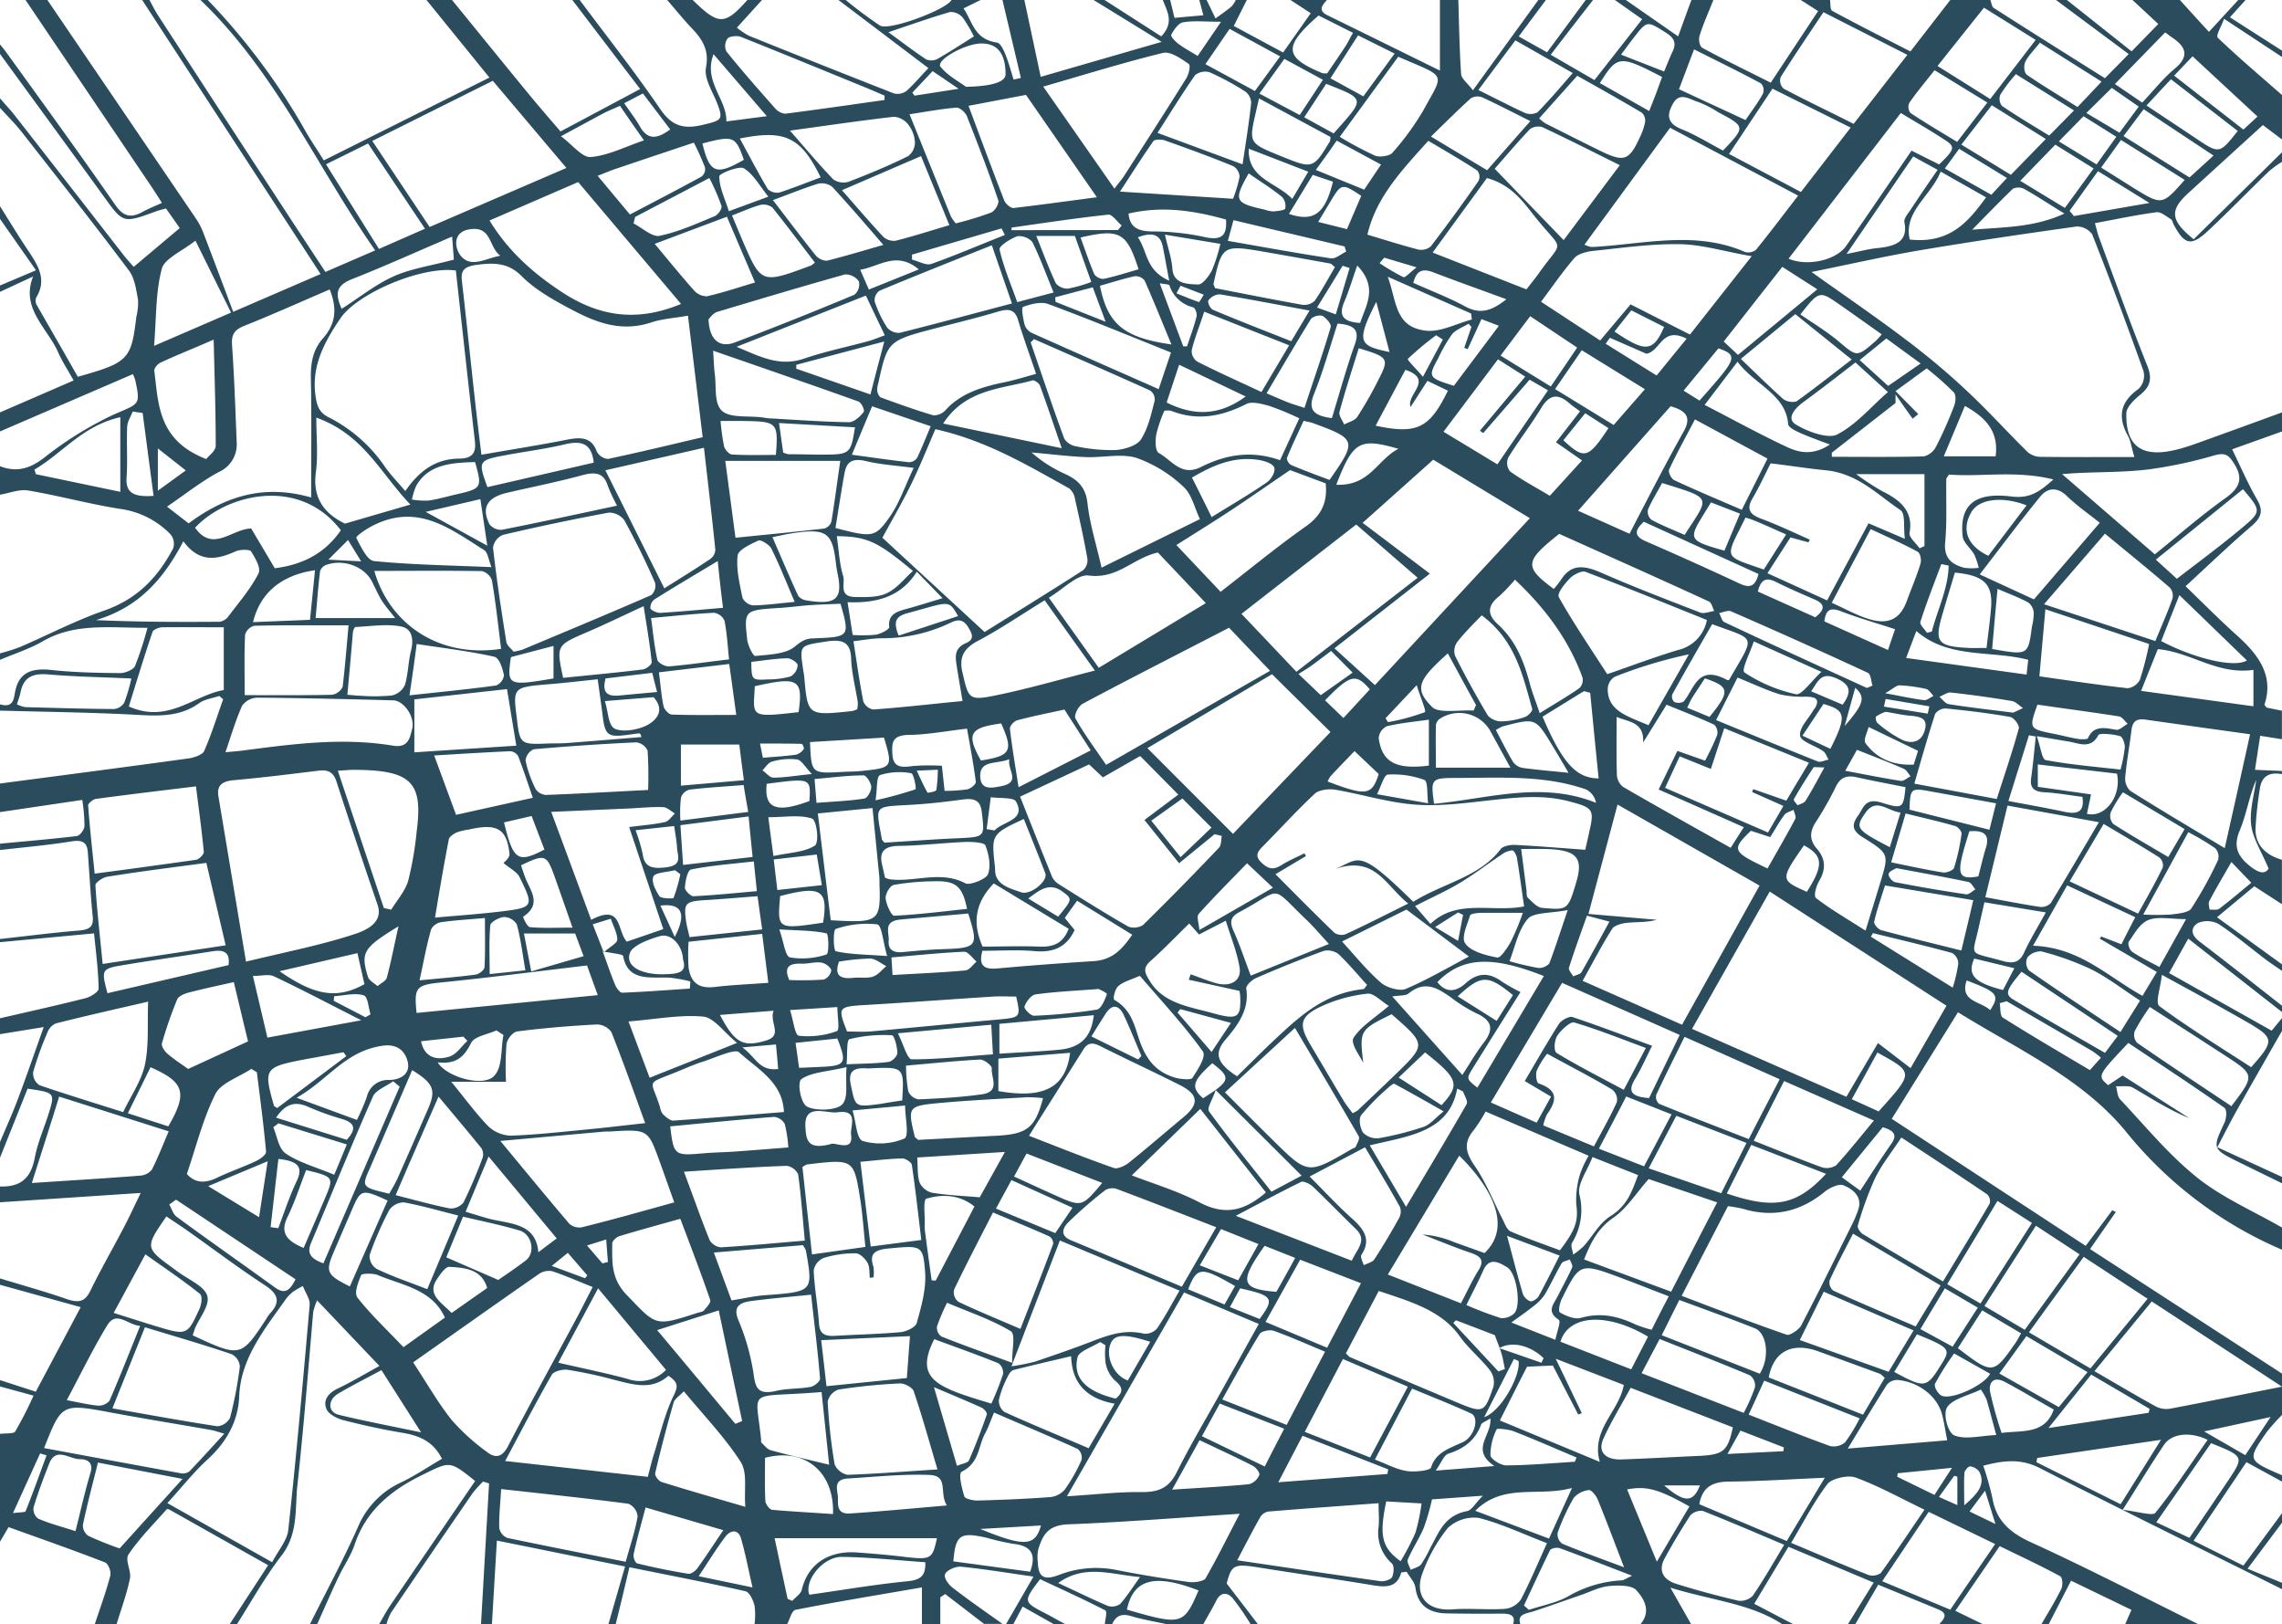 <svg xmlns="http://www.w3.org/2000/svg" viewBox="0 0 496 353"><defs><style>.cls-1{fill:#2b4c5c;}</style></defs><title>Desenho - Urbanismo</title><g id="Camada_2" data-name="Camada 2"><g id="Camada_1-2" data-name="Camada 1"><path class="cls-1" d="M351,0h2.38l11.37,7.91c1.16-3.19,2-5.55,2.89-7.91h4.76c-1,2.59-2.2,5.16-3,7.8-.26.79,0,2.28.64,2.62,4.76,2.58,9.67,4.95,14.84,7.55L395.17,2.41,391.41,0h6.34c.15.81,0,2.07.49,2.36,5.52,3,11.15,5.83,17,8.82L423.9,0h8.71c.25.59.28,1.43.76,1.74C441.3,6.82,449.29,11.83,457.51,17l5.17-5.25L446.88,0h2.37l14.06,11.16,5.8-5.94L463.51,0h10.3c2,2.21,4,4.42,6.31,6.92L486.49,0h1.59l-3.4,3.76L496,11v1.38l-12.6-8.3c-.62,1.78-1.85,3.65-1.34,4.14,4.47,4.28,9.25,8.32,13.94,12.43v9.66l-4.16-3.13L475.59,42c-4,3.69-3.91,5.85,1.21,10L496,33.09v2.07a24.43,24.43,0,0,0-2.86,2.09c-4.4,4.26-8.65,8.65-13.13,12.84-3.71,3.48-5.14,3.18-7.51-1.2-.23-.41-.28-1-.64-1.24-1-.62-2.2-1.65-3.15-1.52-4.39.58-8.71,1.51-13.37,2.37.35,1.25.56,2.24.92,3.19,3.43,9.24,6.74,18.52,10.42,27.69,1.05,2.63.92,4.44-1.44,6.37-1.36,1.11-3.06,2.72-3.08,4.12-.13,7.54,3.79,9.9,11.95,7.58,1.25-.35,2.48-.77,3.69-1.21q9.1-3.28,18.2-6.61v4.14l-10.84,3.88c1.9,3.87,3.44,7.5,5.43,10.93,1.35,2.32,1,3.83-1.11,5.66-4.93,4.23-9.59,8.71-14.44,13.17,3.91,3.77,7.42,7.33,11.16,10.68,4.71,4.22,8.06,8.75,6,15-.05.15.23.38.44.69l3.34.68v6.2l-4.72-.75c-.4,2.61-.74,4.82-1.13,7.4l5.85.25v.69c-3.23-.59-4.53.9-4.83,3.42a80.4,80.4,0,0,0-.91,8.43c-.05,3.38,2,5.67,5.74,6.76v9.65l-6-3.89-8.11,6.73L496,209.59V211c-1.23-.85-2.5-1.67-3.68-2.57-3.38-2.57-6.6-5.31-10.17-7.66a5.34,5.34,0,0,0-4.4-.18c-1.64,1-1.59,2.6.27,4,6.06,4.6,12,9.32,18,14v1.38L475.62,204l-4.16,7.48L493.75,224l2.25-2.73v2.76c-3.24,5.7-6.51,11.38-9.71,17.09-1.47,2.62-2.81,5.29-4.35,8.21L496,255.79v1.38l-8.95-4.38c-6.29-3.09-6.22-3.07-3.55-8.8.45-1,.59-2.81-.05-3.25-6.85-4.81-13.89-9.42-20.86-14.07-6.73,7.14-6.73,7.14-4.38,9.18l3.15-2.1L475.83,243c-4.44-1.78-8.26-4.32-12.26-6.62-.89-.52-2.41-.22-3.64-.3.28,1,.25,2.18.91,2.88,5.44,5.76,10.45,11.94,16.7,16.95,5.4,4.34,12.25,7.31,18.46,10.88v4.82a88.09,88.09,0,0,1-33.74-25.45C452.77,234.45,438.47,228,425.57,220l-14.39,23.16,42.15,27.61,5.79-7.75.75.4-5.59,8.05L496,298.53v9a40.83,40.83,0,0,0-3.31,3.69c-4.27,6.13-4.23,6.14,3.31,9.41V322l-7.74-4.22-11.48,17.08,10.83,5.4L496,328.87v2.07l-7.48,10L496,344v1.38c-17.58-8.76-35.23-17.42-52.7-26.34-4.13-2.1-7.86-1.63-12.23-.49a67.32,67.32,0,0,1,2,7.1c.78,4.54,3.47,7.31,8.27,9.5,12.32,5.62,24.29,11.83,36.4,17.81H461.93l1.35-3.08-13.13-6.34L445.29,353h-1.58c1.46-2.54,3-5,4.31-7.66.38-.79.31-2.47-.25-2.78-4.18-2.27-8.54-4.29-13.13-6.53L425,350.09l6,2.91h-9.51c1.05-1.15,2.1-2.28-.25-3.24l-13-5.35-5,8.59h-1.59l5.6-9.05-18.52-7.78c-2.59,4.31-5,8.31-7.44,12.39l8.48,4.44h-2.38c-6.92-4.53-15.41-5.17-24.33-7.95l4.52,7.95H356.55c2.38-2.77.88-5.51-1-7.5-1-1-4-1-6-.77s-3.88,1.21-5.8,1.88c-3.48,1.2-6.94,2.45-10.44,3.59-1.58.52-3.6.55-2.85,2.8h-1.58c.6-2-.69-2.31-2.58-2.3q-5.91.06-11.84-.05c-4.18-.07-6.32-2-6.82-5.62-.16-1.2-1.25-2.29-1.91-3.43l-1.17.15c-.84,3.2-3.16,3.28-6.05,2.8-8.25-1.37-16.55-2.54-24.81-3.86-5.48-.88-6-.63-7.08,3.45,2.52,3.29,4.66,6.07,6.79,8.86h-1.58a54.62,54.62,0,0,0-3.91-5.65c-1.14-1.32-2.59-1.37-3.53.48s-1.9,3.45-2.86,5.17h-7.92c-2.57-.57-5.2-1-7.69-1.74-2.26-.69-3.41,0-4.2,1.74h-1.58c.06-1,.58-2.72.11-3-4.66-2.41-9.48-4.58-14.18-6.79-3.74,4.93-3.73,4.92,1.4,7.56,1.34.69,2.63,1.46,4,2.19H229l-6.73-3.8-2,3.8h-1.59l5.95-10.31c-5.76-.82-10.76-1.66-15.81-2.15-1.12-.11-3.09.8-3.41,1.62s.77,2.3,1.72,3c3.48,2.71,7.16,5.22,10.76,7.81h-4l-8.45-6.49-1.06.72V353h-4v-8c-9.77,1.69-18.65,3.14-27.46,4.87-.85.17-1.25,2.07-1.86,3.17H164a15.57,15.57,0,0,0,0-4.09c-.29-1.14-1.05-2.91-2-3.12-8.18-1.86-16.45-3.44-25.19-5.21-1.07,4.47-2,8.44-3,12.42h-1.58c1.17-4.06,2.34-8.13,3.63-12.58L108,334.82c-.38,6.37-.73,12.27-1.08,18.18h-2.37l1.75-30.6L105,322a25.44,25.44,0,0,0-2.23,2.45q-8.94,13-17.79,26.06A11.89,11.89,0,0,0,84,353H82.4c.78-1.32,1.48-2.68,2.34-3.95q9.26-13.62,18.53-27.17c-5.65-4.56-5.46-4.27-11.61-1.26-7.1,3.48-12.23,8.06-14.55,15-.84,2.51-2.46,4.81-3.6,7.25-1.59,3.36-3.06,6.76-4.58,10.15H67.35c3.51-7,7.27-14,10.46-21.16a18.52,18.52,0,0,1,9.37-9.68c3.15-1.51,6-3.46,8.88-5.13-1.81-3.65-4.73-5-8.47-5.63-4.38-.73-8.73-1.68-13-2.78-1.38-.36-3.13-1.29-3.6-2.34-.82-1.83.17-3.44,2.38-4.5,3-1.42,5.75-3.09,9.1-4.93L68.91,282.61a17,17,0,0,0-.83,2.5C67,297.68,66,310.27,64.64,322.83c-.56,5.13.24,10.47-3.46,15.27S54.69,348,51.5,353H49.92l8.36-12.82L37,328.19a1.6,1.6,0,0,0-.71-.23c-2.86,3.25-6,6.36-8.35,9.87-.85,1.26.65,3.55.3,5.25-.68,3.35-1.9,6.62-2.91,9.92H20.6c1.16-3.51,2.45-7,3.37-10.54.23-.88-.4-2.6-1.17-2.9-6.89-2.68-13.9-5.13-20.94-7.66L0,335.07V311.63c1.14-.14,3,0,3.29-.49a83.22,83.22,0,0,0,4-7.82l-7.31-2v-1.38l7.8,2.53,9.76-18.38L0,279.23v-1.38c4.84,1.48,9.73,2.82,14.49,4.48,2.63.91,4,.57,5.14-1.78,2.26-4.63,4.86-9.14,7.26-13.73,1.23-2.34,2.32-4.73,3.7-7.55L0,261.3v-3.44c5.1.18,6.84-2.44,7.59-6.38.6-3.13,1.94-6.16,2.92-9.24C12,237.48,12,237.48,6,236.61l-6,15V248.2c1.3-3.09,2.7-6.16,3.88-9.3,1.9-5.05,3.65-10.14,5.62-15.68L0,224.76v-3.45c6.21-1.44,12.43-2.81,18.6-4.37,1.13-.29,2.85-1.38,2.84-2.08-.07-3.93-.58-7.85-1-12L0,204.77v-.69c5.72-.63,11.43-1.37,17.16-1.84,2.36-.2,3.2-.87,3-3-.48-4.66-.72-9.34-1.07-14-.15-1.91-.89-2.8-3.51-2.38-5.15.83-10.38,1.28-15.57,1.88v-1.38c5.56-.52,11.12-1,16.65-1.65.7-.08,1.65-1.37,1.7-2.14a37.62,37.62,0,0,0-.48-5.72L0,176.5v-6.21c13.64-1.8,27.29-3.57,40.93-5.45,1.25-.17,3.08-.79,3.44-1.6,1.61-3.67,2.79-7.49,4.13-11.25l-.84-.74c-1.46.5-3.19.72-4.34,1.55-3.88,2.81-8.2,2.86-13,2.59-10.1-.57-20.24-.66-30.36-.95v-1.38c3,.93,3.05-1.33,3.31-2.65.79-4.08,3.32-5.3,7.91-4.8,4.93.54,10,.63,14.94.68,1.11,0,2.88-.75,3.23-1.54a72,72,0,0,0,2.7-8.31c-8.1.05-15.65-1.11-22.61,2.85C6.55,141,3.17,142.05,0,143.41V142a43.65,43.65,0,0,0,4.33-1.37c6.13-2.64,12-5.73,18.37-7.95,7.45-2.61,11.75-7.51,14.92-13.46a3.19,3.19,0,0,0-.57-3.1,18.71,18.71,0,0,0-10.95-5.52c-6.71-1.06-13.27-2.87-20-4-1.9-.32-4.07.58-6.12.92v-6.2c3.7,1.4,6.5.52,9.58-1.81a77.46,77.46,0,0,1,14.92-9.3c5.78-2.56,6.1-2,4.95-7.47a10.8,10.8,0,0,0-.54-1.43L0,93.77V89.63l16-6.94c-1.26-2.27-2.49-4.15-3.38-6.15C10.34,71.33,4.42,67,7.2,60.09L0,63.43V62.05l7.82-3.31L0,47.57V44.81c1.83,2.92,3.61,5.85,5.51,8.73,2.29,3.48,5,6.84,2.36,11.12A1.89,1.89,0,0,0,8,66.32C11,71.55,14,76.74,16.91,81.89c11-3.11,11.62-3.73,12.72-13A12.86,12.86,0,0,0,30,65.12c-.42-2.17-.68-4.6-2-6.36-7.57-10.09-15.41-20-23.22-30C3.33,26.91,1.6,25.21,0,23.44V21.37c1.1,1.28,2.27,2.51,3.3,3.83Q15.21,40.44,27.07,55.71c.82,1,1.75,2,2,2.28l10-8.42-3-4.27c-.87.25-1.5.39-2.09.61-7.25,2.66-7.19,2.63-11.33-3.09C15.13,32.43,7.55,22.08,0,11.72V9.65c.45.56.92,1.11,1.33,1.68,8,11.07,16,22.09,23.75,33.24C26.77,47,28.36,47.49,31,46.05c1.29-.71,2.68-1.26,4.2-1.95-.83-1.3-1.45-2.29-2.1-3.27L5.55,0H10.3Q26.51,23.84,42.71,47.68a15.41,15.41,0,0,1,1.55,3.09c2.11,5.51,4.18,11,6.42,17l19-8.21L30.9,0h1.59c.62,1.13,1.17,2.29,1.88,3.37q14,21.55,28.05,43.08c2.71,4.16,5.45,8.3,8.31,12.65l10.81-4.68C68.64,35.94,60.09,15.88,43.58,0h1.58A140.9,140.9,0,0,1,66.38,28.46c1.19,2.11,2.6,4.13,4,6.4l36-18L92.7,0h5.55c5.55,6.81,11.08,13.64,16.66,20.43,2.19,2.68,4.49,5.3,6.92,8.14l17.31-9.22L124.4,0H126c5.87,7.88,12,15.64,17.5,23.7,2.34,3.4,4.71,4.51,9.14,3.46,4.26-1,4.62-1.13,3.23-4.73-1-2.57-2.88-5.37-2.42-7.77.69-3.56-.61-5.91-2.94-8.37-1.92-2-3.67-4.19-5.49-6.29h5.54c5.66,5.53,6.94,5.53,11.89,0h3.17l-5.45,6a15.07,15.07,0,0,0,2.63,1.78q15.72,6.34,31.5,12.53a3.33,3.33,0,0,0,2.69-.51c1.7-1.52,3.14-3.27,4.8-5L182.24,0h1.58a92.12,92.12,0,0,0,7.44,5.55c2,1.21,14.46-3.46,15.54-5.55h6.34l-3.71,1.82c2,2.95,2.28,6.69,7.25,7.43.78.12,1.46,1.62,1.85,2.58.72,1.78,1.2,3.64,1.78,5.46l1.58-.35L217.89,0h4.76c1.16,5.45,2.32,10.89,3.55,16.7l26.29-7.6L237.7,0h2.38L252.4,7.91c2.93-3.08,1.23-5.49.35-7.91h1.59c.31,1.26.61,2.51.94,3.88l6.27-.56c-.36-1.39-.62-2.35-.87-3.32h1.58c.65,1.34,1.29,2.68,1.94,4,1.16-.85,2.37-1.66,3.46-2.57A5.8,5.8,0,0,0,268.6,0H271c-.92,1.82-1.83,3.65-2.83,5.64l10.72,5.77,6-8.54L280.49,0h7.92c-1,1.14-2.05,2.26.15,3.34,8,3.91,16,7.86,24.41,12V0h4c.17,5.37.24,10.74.61,16.1.07,1,1.37,1.94,2.57,3.52L334.36,0H336l-5.9,7.92,6.16,3.45L344.66,0h1.59c-3,3.86-6,7.71-9.2,11.9l9.51,5.5L356.93,4.18ZM463.91,99.33c-.69-2.37-.81-3.55-1.37-4.56-2.19-3.94-1.92-7.28,2.28-10.24a4,4,0,0,0,1.07-3.88q-5.31-14.94-11.15-29.73a4.17,4.17,0,0,0-3.32-1.7c-11.45,1.6-22.89,3.28-34.28,5.2-7.57,1.29-15.05,3-23.4,4.69,7.51,5.36,14.33,10,20.89,15a157.85,157.85,0,0,1,12.78,10.75c4.63,4.33,8.85,9,13.35,13.43a4.45,4.45,0,0,0,2.78,1C450.11,99.37,456.68,99.33,463.91,99.33ZM149.53,68.61c-2.94.52-5.61.68-8,1.47-6.6,2.2-12.18-.07-17.5-2.91-3.8-2-7.74-4.24-10.62-7.13s-5.83-3-9.7-2.49c-2.8.36-3.58,1.2-3.32,3.46,1,8.67,1.89,17.35,2.85,26,.42,3.84.9,7.68,1.4,11.82,6.55-1.14,12.63-2.09,18.64-3.28,3.09-.61,5.35-.49,6.44,2.61a3.14,3.14,0,0,0,2.39,1.59c6.86-1.45,13.67-3.1,20.62-4.73Zm218.24,155,33.55,14.76,6.86-11.67,7.09,5.44,7.8-13.56-38.42-24.81ZM307.18,196c6.29-4,14.44-5.37,19-11.47.47-.63,2.07-.95,3.11-.9,5,.25,10,.67,15.27,1.06.26-1.14.66-2.81,1-4.49,1-4.36.46-4.73-4.6-6.06-5.36-1.4-10.6-.91-16-.33-5.68.61-11.46,1.47-17.1,1.08-6-.41-11.77-2.27-17.71-3.27-1.38-.23-3.51.07-4.37.87-3.95,3.69-7.54,7.66-11.33,11.48-1.16,1.17-1.75,2.08-.27,3.5s2.57,1.65,4.33.56c1.58-1,3.34-1.73,5-2.58l.36.59L277.23,190c4.36,4.37,8.54,8.61,12.83,12.75a2.84,2.84,0,0,0,2.36.31c4.37-2,8.65-4.21,13.66-6.68-5-4-7.16-10.51-15.91-7.51C295.59,186.72,295,184,307.18,196ZM203.31,93.28c-1.77,4.06-3.39,8.15-5.34,12.12s-4.26,7.94-6.18,11.46L214,137.36c6.73-4.19,14.14-8.75,21.43-13.44a2.9,2.9,0,0,0,.91-2.56c-.76-4.29-1.7-8.57-2.67-12.84a3.71,3.71,0,0,0-1.27-2.37C223.31,101.12,214.42,95.75,203.31,93.28ZM99.08,58.79c-7.53-1-21.44,5-25.09,10.4-3.54,5.2-6.31,10.43-5.42,16.77.29,2.13.73,3.7,2.94,4.77a32.68,32.68,0,0,1,12.3,10.92c1.16,1.61,2.58,3.08,4.28,5.08,2.91-4.21,6.38-7,11.72-7.06,3,0,3.69-1.44,3.41-3.8C101.8,83.57,100.46,71.26,99.08,58.79ZM53.47,209c8.65-2.11,16.36-3.59,23.65-6,2.3-.77,6.31-2.41,4.94-6.38q-4.57-13.33-8.91-26.72c-.6-1.85-1.59-2.7-3.9-2.41-6.13.76-12.26,1.52-18.42,2.07-2.74.24-3.73,1.28-3.35,3.53C49.43,184.78,51.39,196.52,53.47,209Zm298.11-34.14c-2.16,8.12-4.14,15.56-6.33,23.77l14.84,1.27c-2.14.6-4.31.45-6.43.66-1.15.11-2.78.56-3.25,1.3-2.26,3.58-4.19,7.32-6.42,11.31l21.61,9.54c5.75-10.31,11.24-20.16,16.85-30.24Zm-86,6.82L264,181.3l-7.72,6.31-7.53-9.4,7.36-5.51-8.29-8.39-8.1,4.64-3-2.81-15,7c2.29,5.76,4.58,11.59,6.95,17.4a3.65,3.65,0,0,0,1.4,1.58c5,3.15,10,6.3,15.2,9.28a3.72,3.72,0,0,0,3.16-.35q8.38-8.24,16.43-16.72C265.52,183.73,265.37,182.56,265.56,181.64ZM59.15,339.53c1.41-2.69,3.27-4.77,3.51-7,1.76-16.3,3.23-32.62,4.65-48.95.1-1.23-.89-2.53-1.48-4.08a19.82,19.82,0,0,0-2,1.15,8.21,8.21,0,0,0-1.58,1.53c-4.67,6.6-9.93,13-10.25,21.21-.2,5.32-2.59,9.86-6.87,13.79-3.12,2.86-5.7,6.16-8.75,9.5ZM257.36,280.9,231.9,325.2c6.14-.38,11.34-1,16.54-.92,3.93,0,5.83-1.33,7.35-4.35,3-6,6.47-11.79,9.74-17.67l8.07-14.52Zm53.43-156.23L290.05,140.9l8.79,8,33.68-36.28-21-12.71-15.35,13.72ZM71.66,62.91c-6.35,2.72-12.4,5.45-18.58,7.91-2.35.94-2.79,2.13-2.64,4.25.49,7,.72,14,1,20.94a6.55,6.55,0,0,1-3.89,6.58c-3.93,2.13-7.4,4.91-11.25,7.52l4.7,3.64c7.67-5.71,16.12-8.65,26.63-5.63,0-9,.11-17.45-.06-25.92-.07-3.21.39-6.16,2.68-8.72C72.92,70.42,73.37,67.11,71.66,62.91ZM89.8,296.09c2.92,4.44,5.32,8.67,8.37,12.52a46.06,46.06,0,0,0,7.59,6.89c2,1.61,3.46,1.12,4.67-1.22,4.83-9.29,9.9-18.48,14.86-27.72,1.15-2.16,2.24-4.34,3.53-6.84-3.13-1.25-5.92-2.48-8.83-3.45a3.82,3.82,0,0,0-2.78.56C108.16,283.12,99.17,289.49,89.8,296.09Zm21.83-154.46a14.82,14.82,0,0,0,1.91-.43c9.34-3.92,18.7-7.8,28-11.86a2.69,2.69,0,0,0,.82-2.74c-2-4.59-4.25-9.14-6.69-13.59a4.23,4.23,0,0,0-3.35-1.6q-11.58,2.15-23,4.84a3.52,3.52,0,0,0-2.16,2.78c.77,6.83,1.8,13.65,2.89,20.45C110.15,140.31,111.17,141,111.63,141.63Zm253.89,140c7.85,3,15.29,5.84,22.84,8.46.66.22,2.63-1.09,3.12-2,3.77-7.19,7.34-14.47,10.95-21.73a25.49,25.49,0,0,0,1.5-3.55c.83-2.62-1-4.31-3.31-5.22-.93-.37-3,.57-4,1.41-5.17,4.25-11,5.75-17.81,3.71a26.7,26.7,0,0,0-3.24-.56Zm-284.6-251L93.38,49.33,123.11,36.5l-16-18.94ZM344.38,53.18a9.56,9.56,0,0,0,1.26.46,6.64,6.64,0,0,0,1.18,0c10.87-.67,21.85-3.52,32.51,1.14a2.76,2.76,0,0,0,2.33-.48c3.09-3.79,6-7.68,9.17-11.78L363,27.77ZM98.09,235.11c3.18,3.88,5.42,7,8.14,9.76a7.45,7.45,0,0,0,4.85,1.95c5.51-.2,11-.82,16.52-1.35,4.11-.39,8.2-.89,12.63-1.37-2.54-7-4.81-13.42-7.35-19.81a4,4,0,0,0-3.13-1.64c-5.79.31-11.58.78-17.31,1.51-1,.12-2.21,1.72-2.35,2.73a67,67,0,0,0-.11,8.22Zm191.12-76-12.73-12.58-27.09,16.07L268,181.23C275.2,173.69,282.09,166.5,289.21,159.07ZM106.4,47.92c3.93,6.45,9.21,11.27,15.63,15.5,8.11,5.35,16.31,6.66,26,2.64L125.67,39.57Zm274.34,7.76c-5.9-1-10.7-2.52-15.54-2.61-6.27-.11-12.59.81-18.86,1.45-1.45.15-3.33.63-4.13,1.55-2.59,3-4.78,6.2-7.26,9.51L347.8,74l6.61-7.85,12.91,6.56ZM145.27,299c-3.63,3.27-7.77,1.9-12,.82a98.48,98.48,0,0,0-9.93-2.12c-1.07-.16-3,.37-3.4,1.07-3.38,5.92-6.51,11.95-10.14,18.76l31,3.44c.46-1.71.81-3.26,1.29-4.79,1.37-4.37,2.39-8.89,4.39-13C147.47,301.18,147.28,300.34,145.27,299ZM281.78,146l26.35-20.43L294.78,114l-24.94,19.41Zm-58.1,100.85c6.41,2.49,12.36,4.88,18.43,7,.79.28,2.42-.48,3.25-1.15,4.07-3.27,8-6.68,12-10,3.32-2.82,3.12-4.84-.94-6.89-5.7-2.88-11.52-5.56-17.23-8.43-1.73-.87-2.78-.82-3.78.81C231.64,234.2,227.82,240.21,223.68,246.81ZM397.13,130.49l9-16.76,7.9,3.38c-.36-2.71.19-5.47-1-6.27-5-3.35-9.25-7.94-16.18-8.63-3.88-.38-7.74-1-12-1.51-1.2,2.36-2.4,5-3.89,7.53-1.31,2.2-.92,3.48,1.82,4.5,3.62,1.34,7.07,3,10.6,4.56l-.32.58-3.9-1.07-5,7.78ZM146.55,261.32c-1.17-3.27-2.2-6.2-3.26-9.12-2.47-6.78-2.48-6.78-10.75-6.28-.52,0-1.06,0-1.58.05l-22.21,2c5.32,6.42,10.12,12.27,15,18a3.29,3.29,0,0,0,2.64.78C133.09,265.1,139.69,263.22,146.55,261.32ZM267.14,136.43c-11,5.69-21.46,11-31.76,16.49-1,.53-2,2.51-1.62,3.23,1.86,3.34,4.22,6.49,6.65,10.08l35.64-20.44ZM422.32,278.5c3.53-5.84,6.91-11.36,10.15-16.94a2,2,0,0,0-.57-2c-6.07-4.11-12.24-8.13-18.63-12.34-2.15,3.26-4.29,5.91-5.71,8.83a74.85,74.85,0,0,0-3.75,10.28c-.16.52.5,1.53,1.11,1.9C410.51,271.59,416.18,274.89,422.32,278.5Zm-165.95,2-26-10.9c-3.51,9.1-6.85,17.78-10.52,27.34a46.05,46.05,0,0,0,5.1-1c4.17-1.41,8.33-2.85,12.41-4.42,3.65-1.41,7.21-2.66,11.36-1.65a3.43,3.43,0,0,0,2.75-1.13C253.22,286.2,254.63,283.51,256.37,280.5ZM489.06,159.58c-8.05-1.12-15.42-2.14-22.78-3.19-2.13-.3-2.77.64-3,2.28-.4,3.42-1.05,6.81-1.35,10.22a3.59,3.59,0,0,0,1.12,3c6.47,4.08,13.09,8,20.5,12.44C485.49,175.73,487.24,167.83,489.06,159.58ZM225.2,81.25c-1.42-4.19-2.78-7.89-3.9-11.65-.66-2.22-1.87-2.62-4.29-1.9-4.48,1.34-9,2.43-13.58,3.62-10.5,2.76-10.5,2.76-12.54,12a4.39,4.39,0,0,0-.21,1.7c.09.5.39,1.22.82,1.38,3.76,1.37,7.53,2.74,11.39,3.87a3.53,3.53,0,0,0,2.62-1.12c3.2-3.57,7.65-5,12.47-6C220.26,82.7,222.48,82,225.2,81.25ZM496,301.37l-28.31-18.52L455.24,298c4.82,2.8,9.05,5.31,13.38,7.7a5,5,0,0,0,3,.47C479.4,304.7,487.18,303.12,496,301.37ZM49.05,205.45l-4.2-17.91c-7.55,1-14.55,1.88-21.51,3-1,.15-2.63,1.27-2.6,1.87.34,5.55,1,11.08,1.57,17.09Zm290,66.29c3.62-4.71,4-6.57,3.55-10.09a19.26,19.26,0,0,1,.84-6.51,21.94,21.94,0,0,1,1.86-3.95l-22.4-9.61a35.15,35.15,0,0,1-2.6,4.08c-2.32,2.72-1.67,5,.26,7.77,2.51,3.67,4.09,7.82,6.12,11.74.45.89.86,2.12,1.7,2.48C331.9,269.17,335.55,270.42,339.07,271.74ZM226.75,18.82,242.23,41c1-1.34,1.58-2,2-2.62,4.55-7.09,9.13-14.17,13.58-21.31.58-.93,1.05-2.83.55-3.18-1.61-1.14-4-2.77-5.55-2.4C244.37,13.55,236.09,16.13,226.75,18.82ZM269.45,329c-12.85.82-25,1.82-37.25,2.29-4.64.17-5.64,2.6-6.55,5.52a8.42,8.42,0,0,0-.07,2.75c.1,3.17,1.31,4,4.65,2.71a22.25,22.25,0,0,1,12.69-1c5.13,1,10.3,1.84,15.48,2.56,1.18.16,3.25-.15,3.63-.8C264.62,338.53,266.87,333.92,269.45,329Zm12-105.59-15.2,14c3.27,3.26,6.87,6.9,10.52,10.49,7.51,7.39,7.52,7.38,16.9,1.9.33-.2.85-.31,1-.57.33-.75.95-1.75.64-2.3C290.87,239.26,286.34,231.65,281.44,223.36ZM131.58,102.21l12.81,25.66c3.67-2.32,6.9-4.29,10-6.39a2.6,2.6,0,0,0,1.09-2c-.74-7.29-1.61-14.57-2.47-22.16Zm107.24,42.93,23.27-14.06-10.42-11c-5.56,1.27-8.69,5.81-15.06,5-2.46-.32-5.55,3-8.64,4.82Zm53.71,149c.53.49.67.72.89.81q11.32,4.82,22.67,9.6c6.37,2.67,6.48,2.69,8.5-3.13a4.35,4.35,0,0,0-.79-3.66c-2-2.55-4.65-4.71-6.51-7.32-4.08-5.72-10.8-7.56-17.61-9.87ZM260.81,112.82c-1.23-2.54-1.74-5.38-3.62-7.06A28.93,28.93,0,0,0,247,99.51c-3.31-1-7.39,0-11.12-.17-3.9-.17-7.78-.68-11.67-1a28.46,28.46,0,0,0,7.25,4.65c3.07,1.38,4.56,3.2,4.91,6.38.5,4.55,1.93,9,3.06,14ZM136.75,179.75c3.15-.41,5.52-.57,7.78-1.09.85-.2,1.45-1.22,2.17-1.86-.86-.49-1.7-1.36-2.58-1.38-2.5-.09-5,.18-7.51.3l-16.8.73c3,8.06,5.76,15.55,8.68,23.46,6.82-3.55,5.53,2.25,7.74,4.75l7.94-2.73C141.65,194.39,139.25,187.21,136.75,179.75Zm331.61-59.27c4.87-3.91,9.87-8.32,15.35-12.22,3.43-2.44,3.83-4.57,1.69-7.8-1.2-1.81-2-2.07-4.24-1.45a97,97,0,0,1-14.07,3c-5.06.63-10.24.55-15.37.79-1.18.06-2.36.16-3.52.24ZM32.2,217.69c-6.27,1.46-13.22,3-20.11,4.75a3.54,3.54,0,0,0-1.82,2.05A68.8,68.8,0,0,0,7.21,233a3.07,3.07,0,0,0,1.36,2.85c5.84,2,11.81,3.83,18.2,5.85,1.71-3.59,4-6.84,4.74-10.34C32.41,227,32,222.5,32.2,217.69Zm-.7,70.77-7.07,17.63c8.13,1.42,15.45,2.78,22.82,3.89A3.49,3.49,0,0,0,50,308.15,86.91,86.91,0,0,0,52.13,297a3.25,3.25,0,0,0-1.81-2.7C44.32,292.27,38.21,290.5,31.5,288.46ZM268.91,339.1c10.81,1.6,21,3.13,31.18,4.55.8.11,2.28-.39,2.5-.91.37-.91.51-2.43-.11-3a8.85,8.85,0,0,1-2.84-7.87c.16-1.55,0-3.13,0-5.17-8.41.62-16.23,1.17-24,1.82a2.59,2.59,0,0,0-1.71,1.19C272.27,332.63,270.74,335.63,268.91,339.1Zm67.33-3.71c-5.21-2-9.88-4.24-14.86-5.5a8.4,8.4,0,0,0-6.66,2.16,34.27,34.27,0,0,0-5.53,9.83c-1.75,4.5.53,8.33,6.5,7.89,3.79-.27,7.65.14,11.45-.11a4.89,4.89,0,0,0,3.41-2C332.57,343.81,334.22,339.83,336.24,335.39ZM189.86,277.61l-.8.11c-.13-1.08,0-2.29-.47-3.2s-1.69-2.13-2.59-2.13a22.84,22.84,0,0,0-6.95,1,3.6,3.6,0,0,0-2.19,2.73c.17,3.88.9,7.74,1.16,11.62.15,2.19,1.31,2.72,3.54,2.58,4.73-.29,9.48-.36,14.19-.8,1.29-.12,3.28-1.1,3.51-2,1-3.6,2.08-7.36,1.82-11-.43-6-.85-5.82-7.87-5.19-3.15.28-4.29,1.19-3.39,3.9A7.62,7.62,0,0,1,189.86,277.61ZM371,134.75c-8.76-3.52-17.54-7.11-26.42-10.48-.77-.3-2.62.64-3.37,1.43-1.13,1.2-2.86,3.26-2.38,4.12,3.16,5.6,6.83,11,10.51,16.7,5-1.71,10.14-3.68,15.46-5.27A8.24,8.24,0,0,0,371,134.75Zm-12.66,121.5c-2.73,3.08-4.68,6.31-7.67,8.4-3.49,2.42-4.89,5.43-6.37,9.08l18.93,7c3.43-6.66,6.66-13,10-19.41Zm-40.8,27c1.39-2.65,2.46-5,3.81-7.17s.55-3.05-1.81-3.84c-3.5-1.18-6.9-2.61-10.34-3.93a21.19,21.19,0,0,1,6.82,1.64l6.65,2.38c6.38-6.08.93-14.84-5.5-21.17L301.65,277Zm-53.19-16.53c-7.5-2.9-14.54-5.66-21.62-8.32a3.13,3.13,0,0,0-2.44.22,92.21,92.21,0,0,0-8.06,7c-1.11,1.13-2.06,2.85.56,3.94,7.91,3.28,15.8,6.61,24.09,10.09ZM238.41,42.87,223,20.62,210.51,23c2.68,7.16,5.16,13.89,7.77,20.58.27.69,1.39,1.69,2,1.63C226.23,44.52,232.17,43.69,238.41,42.87Zm26.89,85.75c6.27-4.85,12.18-9.74,18.51-14.2,3.58-2.52,4.74-5.44,4.33-9.37l-7.75-2.88c-4.88,3.33-8.7,6-12.6,8.58s-7.92,5.06-12.1,7.71ZM203.76,319.36c-1.78-6-3.32-11.57-5.16-17-.26-.79-2-1.74-3-1.69A125.37,125.37,0,0,0,182.26,302a3.57,3.57,0,0,0-2.36,2.63,117.87,117.87,0,0,0,1.51,13.63,3.85,3.85,0,0,0,2.84,2.27C190.53,320.31,196.8,319.8,203.76,319.36ZM42.6,170.91c-7.24.88-14.5,1.74-21.74,2.72-.66.09-1.74,1-1.7,1.42.35,4.85.9,9.7,1.42,14.82,7.73-1,14.86-2,22-3,.7-.11,1.77-1.18,1.72-1.74C43.85,180.48,43.21,175.86,42.6,170.91ZM389.31,335.32c6,2.51,11.38,4.84,16.87,7a3.12,3.12,0,0,0,2.62-.44c3.19-4.42,6.21-8.95,9.49-13.77-5.26-2.53-9.93-5.14-15-7-1.59-.59-5.15.22-6.08,1.41C394.26,326.39,392.08,330.71,389.31,335.32ZM224.74,73.7l-.72.72c2.41,7,4.76,14,7.3,20.91A3.74,3.74,0,0,0,233.88,97a36.78,36.78,0,0,0,8.59.81c2-.13,4.69-1,5.51-2.29,1.62-2.54,2.25-5.59,3-8.47A2.39,2.39,0,0,0,250,84.88C241.59,81.08,233.15,77.4,224.74,73.7Zm-76.07,181c2,5.29,3.65,10.09,5.57,14.82a3.22,3.22,0,0,0,2.43,1.57c6-.36,12-.93,18.26-1.46-.48-5.09-.81-9.76-1.45-14.4a3.27,3.27,0,0,0-2.47-1.85C163.78,253.63,156.56,254.15,148.67,254.65ZM49,163.49c1.59-.16,2.74-.23,3.87-.38,10.81-1.43,21.62-2.86,32.56-1.05,3.39.56,3.67-1.84,4.13-3.53.74-2.67-1.76-6.26-4.09-6.32-9.87-.26-19.74-.51-29.62-.58a4.24,4.24,0,0,0-3.21,1.72C51.22,156.51,50.26,159.82,49,163.49ZM396.33,2.65c-3.32,5-6.42,9.51-9.3,14.13a2.37,2.37,0,0,0,.64,2.48c4.92,2.62,10,5,15.22,7.66,4-5.1,7.7-9.9,11.68-15ZM302.47,220.43c-6.91,3.38-7,3.49-6.16,10.56-.93-1.81-2.85-4.3-2.09-5.47,1.63-2.5,4.65-4.33,7.65-6.91-1.68-1-3.3-2.8-4.63-2.65a32.41,32.41,0,0,0-9.74,2.61c-5,2.28-5.32,4-2.69,8.47,2.43,4.07,4.81,8.16,7.25,12.22.56.93,1.29,1.79,1.94,2.68a8.22,8.22,0,0,0,1.12-.62c2.76-2.63,5.53-5.24,8.27-7.89C310,227,310,227,302.47,220.43ZM12.86,238.33c-2,6.45-3.92,12.41-5.94,18.78,8.41-.56,16-1,23.6-1.61A3.5,3.5,0,0,0,33,254.22c1.35-2.65,2.41-5.42,3.67-8.34Zm68.5-114.25c3.21,11.28,13.74,19,27.56,16.94-.62-5-1.16-9.94-2-14.9a3.11,3.11,0,0,0-2.18-2C96.94,124,89.08,124.08,81.36,124.08Zm332.81,47c-3.49-.7-7.06-1.36-10.59-2.15-2.34-.53-3.64.14-4.57,2.08a73.21,73.21,0,0,1-4.36,7.69c-1.31,2-1.41,3.86.24,5.74,1.94,2.22,2,4.49.52,7-.66,1.11-1.28,3.28-.68,3.75,3.13,2.42,6.65,4.45,10.75,7.07,1.34-4.36,2.33-7.53,3.29-10.71,1.78-5.91,1.86-6-3.92-9.6-2.24-1.4-2.44-2.66-1.08-4.55s1.56-4.12,5.34-2.92C413.6,175.89,413.72,175.6,414.17,171.05ZM182.64,100.16h-25c.81,6,1.55,11.69,2.22,16.71,6.7-.68,13-1.27,19.3-2a2.34,2.34,0,0,0,1.56-1.54C181.42,109,182,104.56,182.64,100.16ZM323.19,38.7l-11.8,16.19,20.39,8c.89-1.16,1.89-2.36,2.78-3.62,5.13-7.26,5.45-4.39-.44-11.56C331.25,44.16,328.78,40.23,323.19,38.7Zm-96.13,91.77c-5.12,3.15-9.67,6.26-14.58,8.86-3.28,1.74-4,3.79-3.28,6.84,1.38,6,1.33,6.22,8.28,4.74,6.69-1.41,13.23-3.32,20.49-5.17Zm153.76,41.66.26-.62,7.18,2.5,4.92-8.24-18.41-7.5c-1.11,3.38-2,6.09-2.91,8.85l-6.77-2.74-3.18,6.85,22.37,9.7,3.35-5.77Zm63.46-40.81,24.19,8c1.4-3.39,2.68-6.25,3.71-9.18a2.62,2.62,0,0,0-.6-2.46c-4.45-3.84-9.05-7.56-14.06-11.69Zm-235.08,21c-.47-2.84-.88-5.19-1.25-7.55-.3-1.95-.62-3.87,2-5,2-.85,1.31-2.09.5-3.45-1-1.6-2.07-1.84-3.79-1a34.37,34.37,0,0,1-15.06,3.4c-1.91,0-3.83.39-6.1.64.72,4.55,1.31,8.85,2.15,13.1a2.92,2.92,0,0,0,2.13,1.74C196.17,153.75,202.52,153,209.2,152.36ZM431.52,195c4.3.78,8.1,1.54,11.94,2.11a2.86,2.86,0,0,0,2.27-.82c3.49-5.7,6.85-11.47,10.47-17.6l-19.86-3.61ZM41.87,290.21c10.4,4.83,10.52,4.8,16-3.55a7.89,7.89,0,0,1,.8-1.18c2.28-2.42,1.92-4.18-1.09-6.15-5.78-3.77-11.25-7.91-16.86-11.88-1.47-1.05-3-2-4.55-3.08-4.7,6.81-4.7,6.81,1.79,11.51l.6.44c2.27,1.72,5.8,3.14,6.47,5.25s-1.66,4.76-2.67,7.18C42.23,289.17,42.09,289.6,41.87,290.21Zm283-253.54,15,15.51L352.07,35.9c-5.88-2.92-11.32-5.68-16.86-8.28a3.17,3.17,0,0,0-2.64.42C329.75,31,327.11,34.14,324.88,36.67Zm45.73,128.65a56.67,56.67,0,0,0,2.62-5.53,2.32,2.32,0,0,0-.64-2.29c-3.3-1.54-6.74-2.86-10.35-4.34l-5.1,8.23c.32-4.57-3.31-4.48-5.75-5.59,0,4.41-.08,8.53.06,12.63a3.47,3.47,0,0,0,1.37,2.61c7.63,4.43,15.37,8.73,23.36,13.22,1-1.59,1.86-2.93,2.85-4.48-6.35-2.82-12.28-5.44-18.51-8.19l4.08-8.39Zm-361,149.4c10.15,1.88,20,3.72,29.85,5.5a2.35,2.35,0,0,0,1.75-.47c2.47-2.58,4.85-5.22,7.55-8.16-1.44-.41-2.14-.68-2.87-.8-7.21-1.27-14.44-2.43-21.63-3.77C13.42,305,13.43,305,9.58,314.72Zm259.29-80.81c2.88-2.81,5.7-5.67,8.66-8.42,5.23-4.87,10.55-9.65,18.77-10.52.26,0,.46-.5.82-.91-2.05-2.25-4-4.58-6.18-6.68a4,4,0,0,0-3.17-.74c-5,1.81-9.86,3.79-14.69,5.88-1,.43-2.33,1.66-2.22,2.37.7,4.4-1.73,7.81-4.47,11C263.88,228.84,264.35,231,268.87,233.91ZM136,339.43c1-3.63,2.06-6.71,2.59-9.86a3.36,3.36,0,0,0-2-2.75c-9.07-1.19-18.18-2.14-27.66-3.19-.18,3-.49,5.71-.42,8.44a2.9,2.9,0,0,0,1.76,2.18C118.67,336,127.13,337.67,136,339.43Zm11.86-74.54c-4.81,1.35-9.06,2.5-13.25,3.78-.67.21-1.55,1.06-1.54,1.6,0,3.9-.33,7.57,3.15,11.17,6.43,6.65,6,6.95,15.32,3.91.49-.16,1.16-.21,1.43-.52.6-.7,1.6-1.7,1.4-2.3C152.38,276.76,150.18,271,147.87,264.89ZM216.05,307c-.79,1.91-1.26,3.33-2,4.66-1.45,2.79-1.19,6.26-5,8.19-.79.4,0,3.58.56,5.39.14.49,1.91.91,2.91.88,5.26-.14,10.53-.36,15.78-.75a4.83,4.83,0,0,0,3.11-1.6,35.87,35.87,0,0,0,3.66-6.45,2.41,2.41,0,0,0-.85-2.42C228.42,312.27,222.51,309.79,216.05,307Zm59.09-47.85L260.89,241,246,255.45c4.35,1.7,9.89,3.35,14.81,5.92C266.4,264.3,270.62,263.05,275.14,259.17Zm91-33.81c-2.16,4.39-4.22,8.45-6.13,12.56a1.93,1.93,0,0,0,.6,2c6.36,2.59,12.8,5.06,19.48,7.66,2.39-4.63,4.48-8.67,6.73-13Zm21.64,110.39c-6.15-2.59-11.89-5.08-17.72-7.37a3.28,3.28,0,0,0-2.67,1q-3,4.6-5.62,9.43c-1.34,2.5-.36,4.53,2.61,5.45,4.44,1.38,8.95,2.61,13.51,3.66a3.77,3.77,0,0,0,3.07-1.07C383.29,343.45,385.32,339.86,387.79,335.75Zm-312-199.82c-7.17,0-13.85-.06-20.51.09a2.85,2.85,0,0,0-2,1.93c-.19,4.08-.09,8.18-.09,13.15,6.62,0,12.79.06,18.94-.08a3.12,3.12,0,0,0,2.35-1.69C75,144.94,75.34,140.51,75.76,135.93Zm-35.91-18.3c-4.31,8.21-9.64,14.35-19,17.16,9.17.41,18,.43,26.89.36A2.87,2.87,0,0,0,49.61,134c2.3-3.06,4.86-6,6.56-9.34.62-1.21-.69-3.34-1.6-4.84-.26-.42-2.41-.43-3.33,0C47.11,121.69,43.3,122.35,39.85,117.63ZM221.79,288.82c2.49-6.4,4.87-12.42,7.12-18.48a1.8,1.8,0,0,0-.86-1.64c-3.92-1.75-7.92-3.38-12.22-5.19-3,5.89-5.85,11.3-8.46,16.78a2.61,2.61,0,0,0,.93,2.63C212.54,284.94,216.93,286.73,221.79,288.82ZM326,308.72l21.72,9c-2-7,4.26-11,5.21-16.73l-14.78-5.68,5.66,11.82-.78.3-5.52-10.65-5.6.25C330,300.74,328.13,304.49,326,308.72Zm13.53-95.11c-5.27,8.84-10.29,17.27-15.49,26L334,244c1.17-2.13,2.12-3.84,3.12-5.67l-5.71-3.38c2.56-4.32,4.88-8.44,7.45-12.44.49-.76,2.21-1.7,2.89-1.48,5.74,1.91,11.37,4.07,17.34,6.26-1.38,2.72-2.4,5.07-3.74,7.27-1.79,2.94-.33,3.83,3.08,4.09l6.66-13.72ZM297.21,51c3.72,1.11,7.4,2.29,11.15,3.26a3.29,3.29,0,0,0,2.63-.71q5.36-7,10.37-14.22a2.14,2.14,0,0,0-.29-2.29c-3.44-2.24-7-4.29-10.62-6.44C304.69,37,299.09,42.88,297.21,51ZM73.43,167.51l10,29.83,1.6.37c1.26-2.06,3-4,3.67-6.2a72.17,72.17,0,0,0,1.87-10.85c1.42-10.77-1.23-13.31-13.77-13.35C76,167.31,75.05,167.41,73.43,167.51ZM434,173.65c1.73-5.4,3.42-10.32,4.79-15.32.19-.71-1.07-2.38-1.91-2.52-4.63-.82-9.33-1.37-14-1.84a2.84,2.84,0,0,0-2.27,1.18c-1.59,4.91-3,9.88-4.52,15.16ZM215.58,53.31c-8.52,3.41-16.5,6.56-24.4,9.87a2.48,2.48,0,0,0-1.06,2.36,24.32,24.32,0,0,0,2.71,5.66,3.36,3.36,0,0,0,2.71,1.14c8-2,16-4.17,24.41-6.39C218.45,61.63,217.08,57.66,215.58,53.31ZM413.15,24.56l-24.4,31.66c4.21,1.79,10.4.28,12.52-2.77,4.74-6.85,9.43-13.74,14.21-20.71l6,3c3.29-3.16,3.53-3.81,1.53-5.13C420,28.58,416.76,26.76,413.15,24.56Zm53.64,257.71-13.89-9.11L441,289.56l13.36,7.85ZM282.41,90.91A63.42,63.42,0,0,0,276,88.26c-1.62-.47-3.87-1.08-5.07-.47-5.31,2.68-10.59,3.79-16.41,1.48a4.79,4.79,0,0,0-1.44,0,29,29,0,0,0-1.76,5.15c-.22,1.35-.27,3.59.59,4.06,2.75,1.5,4.86,5.2,9.15,3,5.39-2.7,11-3.65,17.16-1.46ZM402.25,27.73l-17-8.46-9.44,14.19,15.63,8.27Zm54.14,85.89c-2.3-1.85-5-3.72-7.25-5.91-2.13-2-4.2-1.58-5.61.13-4.48,5.46-8.66,11.11-13.23,17l11.78,5.43ZM28,153.54c8.54,3.8,14-2.39,20.64-3.57V136.33c-4.7,0-9-.05-13.36,0-.75,0-2,.55-2.13,1C31.29,142.84,29.62,148.31,28,153.54ZM176.3,281.38c-4.86.5-9,.84-13.16,1.4-2.6.36-3.76,1.38-2.68,4.06a49.09,49.09,0,0,1,3.31,11.6c.41,3.05.79,4.83,5,3.84,2.38-.56,5-.4,7.41-.86.83-.15,2.11-1.22,2.06-1.8C177.76,293.71,177,287.81,176.3,281.38Zm-5.91-39.7c-.25-6.55-5.87-9.4-9.77-13-.86-.78-5.06,1.13-7.67,2-1.85.57-3.62,1.36-5.4,2.09-7.51,3.09-6.08,1.5-4.11,7.81a3.5,3.5,0,0,0,.67,1.6c.63.59,1.54,1.41,2.27,1.37C154.23,243,162.07,242.35,170.39,241.68ZM155,76.22c.15,2.2.18,3.68.37,5.15.36,2.71-.21,6.24,1.53,7.89s5.75,1.06,8.77,1.46c.52.07,1,.17,1.56.2,5.77.32,11.54.76,17.31.84,1.08,0,2.44-1.25,3.18-2.22.3-.39-.46-2-1.14-2.28C176.26,83.57,165.91,80,155,76.22Zm199.43,225.4c-2.11,3.88-4.28,7.4-5.94,11.1-1.27,2.82.46,4.6,4,4.47,5.52-.2,11-.51,16.56-.76s6.47-1,7.59-6.22Zm-245-114.06c.1-.14,1.41-1.11,1.31-2-.6-5.49-2.7-6.66-8.78-5.28a14,14,0,0,0-2.66.62c-.71.33-1.64.94-1.75,1.53-1.07,5.49-2,11-3,17,4.73-.43,9.14-.73,13.52-1.24,8-.93,8.1-1,4.82-7.64C112.33,189.46,110.78,188.71,109.43,187.56ZM162,327.49c-.31-3.81.51-7.36-1-9.75-3.42-5.33-8-10.09-12.37-15.36-1,1.06-2,1.67-2.22,2.45q-2.19,7.62-4,15.32c-.13.56.72,1.73,1.4,1.94C149.46,323.87,155.18,325.49,162,327.49ZM412,85.71c0,.63,0,1.25,0,1.88L398.15,98.38v.9c6.67,0,13.35.09,20-.09a4.09,4.09,0,0,0,2.64-2.09,85.26,85.26,0,0,0,3.94-8.87c.35-.91.48-2.36-.1-3a72,72,0,0,0-5.85-5.17L412,85l4.94,5-1.22,1Q413.82,88.36,412,85.71Zm32.57,46.7c-.47,5.3-.87,9.72-1.3,14.58,6.57.92,12.88,1.89,19.22,2.59a3.54,3.54,0,0,0,2.62-1.83,68.63,68.63,0,0,0,2-7.73c0-.05-.44-.21-.68-.29ZM258.38,212.93l.42-1.18c1.78.63,3.52,1.35,5.33,1.88,3.28,1,5.78-.46,5.3-3.34-.54-3.3-1.86-6.51-3-10.19l-5.82,3-2.12-2.39c-3,2.9-5.57,5.62-8.42,8.15-1.81,1.6-1.19,2.7-.11,4.43,3,4.85,8.63,5.52,13.81,6.95s6,1,5.79-3.71a5.44,5.44,0,0,0-.18-1.18Zm122.8,35c5.23,2.07,10,4,14.8,5.77a3.81,3.81,0,0,0,3.08-.41c2.82-3.07,5.38-6.32,8.24-9.76l-19.52-8.58ZM242.27,305.07c-6.7-1.18-9.3-5.06-9.46-10.32-4.56,1.07-8.56,2-12.51,3-.58.15-1.06.94-1.32,1.53a21.56,21.56,0,0,0-1.85,4.87,3,3,0,0,0,1.18,2.72c5.92,2.69,12,5.18,18.31,7.88ZM423.9,349.84c3.4-5,6.47-9.46,9.75-14.26l-14.44-7L409.1,343.66ZM59.72,123.5c6.56-.81,11.18-3.62,14.36-8.25-9.17-12-25.16-7.64-31.68-.55,3.88,5.45,8,.25,12.2.16Zm148-74.95a70.47,70.47,0,0,0,7.7-2.35c.86-.36,1.8-2,1.55-2.7-2.1-6.14-4.43-12.23-6.83-18.29-.31-.77-1.55-1.88-2.26-1.82-3.31.27-6.59.9-10.19,1.44,3.14,7.78,6.06,15,9,22.23A10.82,10.82,0,0,0,207.74,48.55ZM180.56,200c10.5.62,10.87.32,10.6-7.93,0-.68,0-1.37-.09-2.05-.46-4.72-.94-9.44-1.43-14.4l-11.88,1.17C178.71,184.71,179.62,192.28,180.56,200ZM334.66,155c3.17-2,6-3.6,8.62-5.44a2.47,2.47,0,0,0,.66-2.38c-2.92-8-7.94-14.87-14.66-21.2a36.8,36.8,0,0,1-3.45,3.62c-2.52,2-2.66,3.89-.27,6.08,3.95,3.6,5.68,8.15,6.95,12.88C333,150.49,333.81,152.42,334.66,155Zm131,61.46,3.13-5.22L456.39,204l.32-.46,4.39,1.68c1-2,1.95-3.82,3-5.88l-14.8-6.92-7.41,13.12C452.09,205.92,458,212.2,465.64,216.41ZM140.87,171.69a85,85,0,0,0-.11-8.53,3.12,3.12,0,0,0-2.4-1.82q-11.19.51-22.35,1.5a3,3,0,0,0-1.78,2.47,25.44,25.44,0,0,0,2.2,6.19,2.94,2.94,0,0,0,2.22,1.27C125.85,172.5,133,172.09,140.87,171.69ZM306,301.37l-14.11-6-8.3,15.82,14.2,5.57ZM192.26,21.73v-.94c-1.27-.55-2.54-1.11-3.82-1.64C179.29,15.41,170.15,11.65,161,8c-.78-.31-2.5-.11-2.86.37a2.78,2.78,0,0,0-.24,2.83c3.4,4.22,7,8.31,10.62,12.39a3.25,3.25,0,0,0,2.19,1.12C177.88,23.79,185.07,22.75,192.26,21.73ZM40.61,255.15c1.81,2,3.93,2.07,6.51.84,2.76-1.33,5.73-2.33,8.51-3.64.93-.43,2.26-1.41,2.2-2.06-.51-5.77-1.29-11.51-2-17.26l-1.21-.72c-2.68,1.78-6.61,3.08-7.79,5.42C44.08,243.24,42.63,249.25,40.61,255.15ZM89.2,109.66c-6.56-6.85-10.13-15.18-20.45-18.9,0,4.24.41,8.13-.1,11.93-.69,5.19,1.47,8.78,6.34,11.11Zm176.46,194.5,14,5.52L288,293.77c-4.09-1.7-7.59-3.27-11.21-4.56-.81-.29-2.7.14-3,.72C271,294.45,268.49,299.09,265.66,304.16ZM95.32,238.33C92,245.94,89,252.7,86,259.75c4.28,1.08,8,2.15,11.81,2.89a3.57,3.57,0,0,0,2.92-1.28,104,104,0,0,0,4.12-9.61,2.52,2.52,0,0,0-.24-2.24C101.76,246,98.8,242.49,95.32,238.33ZM305.7,197.68l-14,6.94c3,3.3,5.5,6.4,8.51,9,1.17,1,4,1.86,5.28,1.33,4.73-2,9.12-4.61,13.79-7.06ZM44.83,99.77c.57-.75,2.06-1.8,2.06-2.85,0-7.48-.25-15-.45-23.11-4.56,2-8.1,3.39-11.55,5-.66.3-1.42,1.23-1.35,1.79C34.46,87.93,34.37,95.73,44.83,99.77ZM402.76,268.12c-1.89,3.71-3.61,6.9-5.09,10.17a2.25,2.25,0,0,0,.82,2.22c5.8,2.64,11.69,5.11,17.89,7.78l5.41-8.91ZM270.08,35.72c.71-4.86,1.42-9.12,1.87-13.4a3.16,3.16,0,0,0-1.4-2.5,57.43,57.43,0,0,0-7.7-4.14,3.58,3.58,0,0,0-3.07.62c-2.79,4-5.32,8.1-8.19,12.58ZM110.2,149.77,90.06,152v11.51l22.16-1.45C111.52,157.84,110.9,154.06,110.2,149.77ZM254.52,76.61c-9.19-3.68-17.87-7.27-26.7-10.54-1.5-.56-3.8,0-5.44.63-.46.18,0,2.44.27,3.69a3.11,3.11,0,0,0,1.5,1.91c9.08,4.08,18.21,8.09,27.69,12.27C252.79,81.74,253.59,79.36,254.52,76.61ZM171.7,28.39c3.5,4,6.34,7.4,9.44,10.62a3.94,3.94,0,0,0,3.23.52c4.44-1.7,8.83-3.52,13-5.59a3.71,3.71,0,0,0,1.49-3.12A7,7,0,0,0,197.36,27a4.33,4.33,0,0,0-3.07-1.62C187,26.21,179.8,27.28,171.7,28.39Zm191.41,59.9L343,111l11.18,5c4-7.69,7.72-15,11.76-22.2C367.57,90.86,366.78,89.34,363.11,88.29ZM206.35,48.93l-6.16-15L183,41.34c3.27,3.72,6.07,7,9.05,10.19a3.44,3.44,0,0,0,2.67.78C198.5,51.35,202.17,50.18,206.35,48.93ZM139.43,160.19l-.23-.68c-.11,0-.23-.13-.34-.12-.65.07-1.29.15-1.94.25-4.79.68-5.38.27-5.91-3.95-.32-2.57-.7-5.15-1.1-8.06-3.73.38-7.07.79-10.42,1.06-8,.67-8,.64-7.17,7.33.7,5.84.7,5.83,7.24,5.55,1.31,0,2.63,0,3.94-.1C128.81,161.06,134.12,160.62,139.43,160.19ZM303.91,12.33,291.2,29.74a75,75,0,0,0,7.7,4.1c1,.39,3.16.06,3.73-.62A57.76,57.76,0,0,0,309.36,24C313.94,15.56,314.61,17,303.91,12.33Zm-250,214c-1-4.12-2-8.33-3.09-12.89-3.59.82-6.77,1.48-9.88,2.3-.92.24-2.15.79-2.42,1.45a86.51,86.51,0,0,0-3.31,9.52c-.19.66.53,1.73,1.19,2.3,1.48,1.28,3.18,2.36,4.5,3.31ZM378.38,78c3.34,3.21,6.18,6,9.21,8.73a3.5,3.5,0,0,0,2.88.51c4-2.87,7.85-5.93,12-9.1l-12.26-9.87Zm19.76,53c2.81,1.28,5.05,2.51,7.46,3.34,4.61,1.61,7.31.4,8.82-3.65,1-2.72,2.16-5.4,3-8.16.24-.8,0-2.29-.64-2.63-3.17-1.73-6.54-3.19-10.18-4.91ZM127.59,209.83c-10.87,1.29-21,2.61-31.1,3.63-6,.6-6.56.88-5.94,6.69l39.38-3.87Zm198-131.74c-4.05,5.39-7.83,10.42-11.84,15.74l11.71,7.09,11-16.08-4-2.32-10.07,11.6-.73-.51,9.85-11.75Zm53,32.71c2-4,3.75-7.48,5.58-11.13l-15.77-8.52c-2,3.84-3.95,7.33-5.61,10.91-.26.57.46,2,1.16,2.32C368.56,106.54,373.3,108.52,378.58,110.8ZM92.87,280.18c2.32-5.51,4.45-10.59,6.73-16-4.27-1.08-8-2.16-11.8-2.86a4,4,0,0,0-3.14,1.57,70.39,70.39,0,0,0-4.33,9.9,3.3,3.3,0,0,0,1.57,3C85.22,277.4,88.78,278.6,92.87,280.18ZM21.29,317.87c-1.2,4.84-2.36,9.16-3.27,13.53a2.72,2.72,0,0,0,1.21,2.41A73.18,73.18,0,0,0,26,336.53l13.67-15.11ZM322.05,133.73c-1.91,2-3.79,3.82-5.31,5.8a3.34,3.34,0,0,0-.48,3q3.32,6.6,7.14,13a4.07,4.07,0,0,0,3,1.25,16.5,16.5,0,0,0,5-.93c.73-.24,1.76-1.32,1.63-1.8C330.94,146.79,329.46,139.26,322.05,133.73Zm-177.29,164L130,280l-8.66,16.16c5.53,1.28,10.38,2.25,15.11,3.54A7.9,7.9,0,0,0,144.76,297.73Zm189.78-272a10.34,10.34,0,0,0,1.33,1.07c3.86,1.95,7.72,3.9,11.6,5.81,5.56,2.74,6.57,2.41,9-2.86a12.43,12.43,0,0,0,1.1-3.28,2.27,2.27,0,0,0-.75-2c-4.53-2.7-9.16-5.28-14-8ZM306.92,301.79l-8.08,15.42c2.59,1,4.65,2.13,6.88,2.49,1.75.28,5.11-.08,5.32-.74,1-3.3,4-4.18,6.93-5.54,2.58-1.22,3.6-5.39,1.78-6.22C315.7,305.34,311.52,303.71,306.92,301.79Zm109-12.64-19.52-8.41-5.2,10.5,19.29,6.9ZM70.86,35.71,82.37,54.1l10-4.39C88.13,43.37,84.13,37.39,80,31.19ZM264.11,62.63c6.27,1.21,12.63,2.49,19,3.62a3.34,3.34,0,0,0,2.64-.86c1.65-2.4,3-5,4.41-7.33-.62-.49-.78-.74-1-.78q-6.74-1.22-13.49-2.4c-10-1.74-10-1.74-11.92,6.85C263.76,61.83,263.85,62,264.11,62.63Zm31.7,216.26-13.22-5.11-7.53,13.52,13.39,5.61Zm-121.4-25.26c.67,6.14,1.35,12.36,2.08,19L188.1,271c-.4-3.72-.61-7.13-1.15-10.5-1.38-8.63-1.43-8.62-11.57-7.42A6.25,6.25,0,0,0,174.41,253.63Zm110.24,2.07c3.37,3.37,6.16,6.42,9.27,9.18,2.62,2.34,4.13,4.59,2,7.82-.34.51.3,1.51.49,2.28.78-.41,1.89-.65,2.29-1.25,1.88-2.88,3.64-5.83,5.29-8.82a3,3,0,0,0,.31-2.56c-2.36-4.29-4.92-8.5-7.6-13ZM293.82,274c1.08-2.5,3.45-4.38.9-6.87-3.16-3.07-6.2-6.23-9.4-9.26-.6-.57-2-1.25-2.51-1-4.59,2.23-9.05,4.66-14.2,7.37Zm-187-150.77c-.69-1.66-.76-3.16-1.63-3.7-7.44-4.65-14.68-10.53-24.81-4.94-1.15.64-3.11,2-2.93,2.35,1,1.84,2.3,4.8,3.83,5C89.43,122.75,97.69,122.86,106.8,123.26ZM369.35,326.92l19,8,8.27-13.75c-7.46.32-14.07.76-20.69.83C372.12,322,370,323.27,369.35,326.92ZM42.48,52.3c-2.89,2.3-6.72,3.88-7.31,6.11C33.8,63.56,34,69,33.49,75.17l16.73-7.23ZM268,43.2a27.14,27.14,0,0,0,1.42-4.77A2.77,2.77,0,0,0,268,36.09c-4.88-2-9.85-3.81-14.84-5.58-.71-.25-2.2-.23-2.45.13-2.54,3.63-4.89,7.36-7.28,11Zm-100,.29c3.38,4.4,6.26,8.23,9.28,12a3.34,3.34,0,0,0,2.42,1.18c4-1,7.86-2.17,12.3-3.44-4-4.63-7.47-8.68-11.09-12.6a3.73,3.73,0,0,0-3-.73C174.77,40.86,171.7,42.13,168,43.49ZM158,47.1,142.3,53c3.17,3.79,5.82,7.06,8.64,10.22a3.7,3.7,0,0,0,2.74,1.17c3.39-.78,6.69-1.87,10.43-3C162.05,56.58,160.14,52.13,158,47.1ZM464.71,198.56c2-3.59,3.79-6.75,5.37-10a2.25,2.25,0,0,0-.78-2.23c-3.8-2.42-7.73-4.68-12.06-7.26l-7.39,12.48ZM452,272.61l-9.49-6.22-11.19,17.45,8.77,5.17Zm33-32.2c5.14-6.77,5.14-6.77-1.51-11.09l-4.42-2.87-11.8-7.6a45,45,0,0,0-3.27,5.23,2.55,2.55,0,0,0,.51,2.56C471.16,231.25,478,235.72,485,240.41ZM160.1,75.37c5.19,2.17,9.3,4.4,14.7,2.56,4.49-1.54,9.25-2.51,13.87-3.77,1.17-.32,2.28-.8,3.65-1.29-1.45-3-2.69-5.62-4.12-8.63ZM205,92.05l25.77,5.36c-1.86-5.41-3.24-9.54-4.74-13.63-.18-.49-1.22-1.21-1.59-1.11C217.75,84.54,209.91,84.5,205,92.05Zm66.84,120,17-6.89c-2-2.19-3.39-3.86-5-5.36-8-7.67-4.82-6.71-14.39-1.61-2,1.05-2.19,2.17-1.39,4C269.41,205.17,270.44,208.3,271.84,212Zm-45.13,26.62a28.9,28.9,0,0,0-3.43-.2c-6.16.36-12.33.65-18.47,1.2-7.57.68-7.56.78-6,7.31,0,.19.31.33.75.76,5.52-.29,11.28-.62,17-.9C223.27,246.49,225,245.14,226.71,238.65Zm21-26.58c-2,.89-3.62,1.29-4.64,2.22-.75.67-1.22,2.78-.87,3,4.12,2.33,4.47,6.37,5.84,9.79s3.39,5.89,7.23,7.07c1.22.38,3.58.59,3.89.12,1.17-1.81,3.09-4.68,2.27-5.8C257.33,222.78,252.43,217.53,247.74,212.07ZM432.58,21.52l9.88-12.85-11.24-7c-3.45,4.33-6.66,8.35-10.09,12.67ZM154,69.39c.16,4.5,2.44,6.33,5.82,5q13-4.94,25.86-10.32a2.88,2.88,0,0,0,1-2.92,3.6,3.6,0,0,0-3-1.51C174.41,62.23,165.18,65,156,67.75,155,68,154.35,69.07,154,69.39Zm-38.19,104c-1.11-3.22-2.06-6.17-3.19-9.06a2.22,2.22,0,0,0-1.71-1.06c-5.72.25-11.44.62-16.54.92,1.65,4.47,3.16,8.58,4.76,12.9Zm18.31-63.49a38.18,38.18,0,0,1-2-4.29c-.84-2.72-2.52-3.16-5.53-2.34-5.38,1.47-10.89,2.55-16.34,3.82-4.37,1-5.69,3.26-3.83,6.9a3.24,3.24,0,0,0,2.62,1.16C117.22,113.54,125.34,111.77,134.11,109.9ZM373,156.5c7.64,3.13,14.86,6.11,22.12,9,.58.23,1.54-.26,2.32-.41-.38-.63-.6-1.44-1.18-1.85-1.7-1.18-4.84-2.06-5-3.34-.25-1.67,1.76-3.61,2.81-5.43.17-.3.45-.57.6-.88.87-1.87-.36-2.13-2.1-2.18a22,22,0,0,1-5.67-.49c-3.05-.94-5.92-2.32-9.24-3.66ZM280.2,75.05l-18.46-7.31c-1,3.11-2.07,5.69-2.71,8.34a2.77,2.77,0,0,0,1.2,2.51c4.48,2.28,9.1,4.34,13.95,6.61Zm56.05,154A18.32,18.32,0,0,0,334,232.7c-.26.88-.06,2.6.46,2.78,4.53,1.55,3.7,4,1.79,6.71a9.75,9.75,0,0,0-.81,2.4l11,4.56c1.82-3.43,3.59-6.49,5-9.66a2.78,2.78,0,0,0-1.06-2.71C346,234.17,341.34,231.78,336.25,229Zm28.1,13.45-6,11.42,15.76,5.41,5.5-10.93Zm64.55-46.86-19.19-3.2c-.88,2.84-1.78,5.33-2.35,7.87-.12.53.85,1.66,1.55,1.85,5.61,1.52,11.28,2.89,17.4,4.42C427.17,202.89,428,199.57,428.9,195.62ZM409.66,299.44c-.65-.54-.8-.76-1-.84q-6.72-2.48-13.47-4.91c-5.65-2.05-9.7,0-10.75,5.68,6.68,2.63,13.45,5.3,20.49,8.09ZM189.25,270.92l11-1.43c-.69-5.69-1.27-11-2.06-16.33-.09-.56-1.39-1.41-2.1-1.39-3,.08-5.91.45-9.08.73C187.75,258.73,188.46,264.52,189.25,270.92Zm31.62-54.33c-1.63,0-3.32-.09-5,0-9.19.59-18.38,1.28-27.58,1.82-6.15.37-6.27.43-4.18,5.77,1.62,0,3.33.12,5,0,9.29-.83,18.56-1.76,27.85-2.6C221.82,221.13,221.89,221.12,220.87,216.59ZM122.4,147.32c5.9-.6,11.62-1.12,17.31-1.82.76-.09,2-1.1,1.95-1.6-.41-3.9-1.09-7.78-1.76-12.16-4.58,2.11-8.44,4-12.39,5.69C120.94,140.26,120.88,140.28,122.4,147.32ZM401.62,314.83l21.61-1.8c-.42-2.18-.67-3.86-1.09-5.52-1-4-5.13-7.26-9.84-7.6a3,3,0,0,0-2.15,1C407.44,305.16,404.86,309.49,401.62,314.83ZM343.43,89.39c-.92-.68-1.65-1.16-2.29-1.72-2.71-2.38-4.49-1.75-6.19,1.07-2.21,3.65-4.91,7.08-7.13,10.72a2.89,2.89,0,0,0,.41,3c2.61,1.89,5.54,3.44,8.63,5.29l7-7.69-5.66-3.93Zm19.28,192.34c-3.68-1.42-6.89-2.69-10.12-3.9-9.16-3.43-9.2-3.43-13.11,4.42-.46.93-.86,2.74-.41,3,1.27.75,3.25,1.55,4.51,1.18,4.41-1.27,8.21-.34,12,1.47A26.82,26.82,0,0,0,359,289C360.2,286.57,361.32,284.4,362.71,281.73ZM379,307.07a37.52,37.52,0,0,0,2.44-5.53,2.75,2.75,0,0,0-1.07-2.62c-6.36-2.69-12.83-5.19-19.65-7.9-1.36,2.58-2.58,4.89-3.91,7.43ZM156.22,284.8l-13.39,4.28c6,7.13,11.48,13.75,17,20.37l1.48-.6C159.66,301.06,158,293.27,156.22,284.8Zm161.62-51.17c1.75-2.66,3-4.9,4.59-6.93,2.15-2.76,2.18-4.82-1.6-6.5a32.75,32.75,0,0,1-5.43-3.4c-2.87-2-5.63-3.83-9.21-.9-.68.56-2.11.42-3.58.66ZM337.72,128a21.16,21.16,0,0,0,1.54-1.94c2.23-3.59,5.11-3.2,8.8-1.58,7.05,3.1,14.3,5.87,21.53,8.66.78.3,2-.21,3-.35-.38-.71-.54-1.78-1.17-2.07-10.84-5-21.73-9.84-32.52-14.69C331.37,122,331.22,123.19,337.72,128ZM75.5,151c1.5.11,2.28.21,3,.22a39.25,39.25,0,0,0,6.69-.07,4.14,4.14,0,0,0,2.82-2.28c.73-2.41.7-5,1.32-7.43.58-2.26.38-4.75-2.06-5.26-3.14-.65-6.63-.06-10,.09-.22,0-.53.76-.57,1.19C76.34,141.82,75.94,146.23,75.5,151Zm414.29-5.41c-7.87,1.12-13.56-3.86-20.78-4.51-1.18,2.93-2.32,5.79-3.64,9.07l24.42,3.35ZM180.22,318.34c-.5-4.79-1.07-10.3-1.65-15.8-16.46,1.39-14.33-1.32-13.14,10.35,0,.23-.05.54.09.67.63.59,1.23,1.41,2,1.63C171.55,316.29,175.62,317.22,180.22,318.34Zm-155.51-33c3.37,1.07,6.29,2,9.23,2.91,6.69,2,6.76,2,9.4-3.76.46-1,.72-2.8.09-3.31-3.63-2.91-7.57-5.54-11.83-8.57ZM136.61,222l4.59,12.23,19-7.57c-2.91-2.37-5-5.5-7.38-5.72C147.7,220.49,142.41,221.54,136.61,222ZM365,282.53l-3.82,7.66,21.31,8.36c2.24-3.49,1.57-8.82-1.06-9.86C376.23,286.62,370.91,284.72,365,282.53ZM181.59,114.75c7.92,2.06,8.58,2.15,11.74-2.33,2.2-3.14,3.38-6.81,5.26-10.73-3.93-.53-7.21-.72-10.32-1.47s-4.27.25-4.7,2.56C182.85,106.71,182.26,110.66,181.59,114.75ZM174.5,270.62l-19.34,1.6c1.42,3.86,2.64,7.17,3.84,10.41,2.81-.45,5.08-1,7.39-1.14,10.36-.79,10.36-.75,8.77-9.75A6.4,6.4,0,0,0,174.5,270.62Zm223.27-174c-2.71-1-4.71-1.72-6.61-2.58-1-.45-2.45-1.18-2.5-1.85-.47-6.49-7.35-8.61-11-13.58L370.51,88c6.27,3.24,11.93,6.36,17.82,9.12C390.88,98.3,393.9,99.16,397.77,96.59Zm-260.85-50c5.32-2.8,10.49-5.46,15.56-8.25a2.06,2.06,0,0,0,.75-2A59.65,59.65,0,0,0,150.81,31c-6,2-11.49,3.84-17,5.7-1.21.41-2.38.92-3.91,1.51ZM489.29,231.94c5.17-5.79,5.1-6.36-1.09-9.92-2.74-1.57-5.51-3.11-8.27-4.65-2.92-1.62-5.86-3.21-10.05-5.51-.29,3-1.52,6.08-.49,6.84C475.74,223.4,482.6,227.59,489.29,231.94Zm-28.4-7.64c1.52-2.45,2.82-4.52,4.26-6.83-3.73-2.43-7-5-10.71-6.85a61.14,61.14,0,0,0-10.74-3.85,3.73,3.73,0,0,0-3,1.28,2.63,2.63,0,0,0,.3,2.86C447.41,215.4,454,219.72,460.89,224.3Zm-278.2-93.08c-2.31.1-4.4.15-6.49.29s-4.45.47-6.68.61c-7.75.49-7.83.48-7.11,6.92.15,1.27,1.3,3.58,1.74,3.53,3-.3,6.62-.41,8.55-2,1.33-1.08,2.23-1.76,3.91-1.82C184.73,138.43,184.73,138.43,182.69,131.22ZM140.32,327.63c-1,3.75-1.89,6.94-2.6,10.16-.14.63.33,1.88.8,2,3.65.89,7.36,1.65,11.09,2.25.58.1,1.61-.67,2-1.25,1.88-2.6,3.61-5.27,5.6-8.23Zm73.21-121c-.81,3.05.08,4.14,3.28,3.85,6.94-.64,13.9-1.15,20.87-1.59,4.25-.27,6.3-2.72,8.42-5.74l-12-7.39-2.67,3.74,2.14,2.63c-1.72,3.67-4.56,5-8.83,4.57C221.11,206.39,217.41,206.64,213.53,206.64ZM332.62,26.32c-3.72-1.86-7.07-3.6-10.51-5.19a2.91,2.91,0,0,0-2.38.2c-2.88,2.6-5.6,5.33-8.71,8.35L323.23,37ZM231.36,154.21c-3.17.7-6.74,1.4-10.23,2.32-.72.19-1.69,1.26-1.62,1.85.44,3.92,1.12,7.83,1.88,12.71l15.68-8ZM442.8,316.87l-.18.91,18.31,9.14,8.77-14ZM77.57,243.4a44.07,44.07,0,0,0,2.16-5,4.71,4.71,0,0,1,4.88-3.68c3-.08,4.58-1.73,4-4s-2.23-4-5.73-3.4c-8,1.27-11.55,7.38-18.41,11.26ZM403.29,78.78c-4,3.08-7.64,5.91-11.35,8.63-1.88,1.38-3.69,3.53-1.67,4.81,2.47,1.56,7.08,3.22,9,2.23,4.22-2.16,7.34-6,11.08-9.24ZM192.23,183.14c5.23-.32,10.45-.71,15.69-.95,6.24-.28,6.12-.22,5.48-5.66-.28-2.41-1.4-3.13-4.06-2.78-3.76.51-7.54.95-11.33,1.16-8.24.48-7.68-.06-6.32,7.55C191.71,182.56,191.83,182.64,192.23,183.14ZM321.33,19.56c3.77,1.86,6.91,3.51,10.16,5a3.31,3.31,0,0,0,2.7-.15c2.59-2.66,5-5.48,7.65-8.54L329.37,8.77ZM430.46,283.3l11.19-17.51L434.16,261l-10.93,18.1Zm-238.1-92.56a6.26,6.26,0,0,0,.89.34c5.46.77,11.12-2,16.61.91.92.48,4.51-.94,4.89-2,.67-1.89.18-4.3-.58-6.27-.24-.62-2.89-.79-4.41-.73-4.73.19-9.44.78-14.16.85-3.38,0-4.52,1.21-3.9,4C191.93,188.8,192.15,189.81,192.36,190.74ZM7.49,102.06l.31,1,18.35,3.83V90.67C17.93,92.53,13.65,98.44,7.49,102.06Zm171,189.21c.42,3.59.77,6.66,1.15,10l17.47-1.77c.24-3.35.44-6,.67-9.11Zm201.56,16.17c6.26,2.45,12,4.77,17.76,6.85a3.86,3.86,0,0,0,3.21-.8,35,35,0,0,0,3.18-5.23l-20.75-8.2C382.26,302.7,381.26,304.89,380.08,307.44Zm-147.8-105.6L216,192c-4.14,4.27-4.65,8.69-2.43,13.73,4.13,0,8.2-.16,12.25,0C229,205.88,231.08,205,232.28,201.84ZM167,213.6c-.45-3.6-.87-6.92-1.34-10.64l-16,1.72a44,44,0,0,0,0,5.56c.4,2.77,1.7,4.73,5.61,4.27C159,214.07,162.82,213.91,167,213.6ZM87.7,292.79l9-6.43c-2.77-6.16-9.26-7-14.59-9.24-1-.43-3.48-.36-3.61,0-.64,1.58-1.6,3.86-.78,4.93C80.58,285.71,84.1,289,87.7,292.79Zm-.83-56.62L85.46,235c-1.51,1.09-3.79,1.92-4.4,3.32-4.67,10.56-9,21.24-13.47,31.86-.94,2.23,0,3.41,2.7,4.39Zm118.93,91c-1.73-2.7.49-6.45-3.79-6.61-5.9-.23-11.84.42-17.75.77-3.19.2-2.25,2.38-2.15,3.93s-.45,3.89,2.68,3.67C191.56,328.48,198.32,327.83,205.8,327.19ZM141.51,134.32c.45,3.27.72,6.22,1.37,9.09.13.62,1.69,1.49,2.5,1.42,4.28-.35,8.53-1,13.08-1.52-.31-3-.45-5.76-1-8.44a3,3,0,0,0-2.24-1.69C150.81,133.4,146.4,133.88,141.51,134.32ZM318,237.22l-1.28-.63c-1.71,9.55-10.77,10.33-19,12.34l7.89,13.36c4.69-7.89,9-15.05,13.15-22.3C319.14,239.34,318.3,238.16,318,237.22ZM177.12,57.06C174,53,171,49,167.88,45.1a3.2,3.2,0,0,0-2.59-.57c-2.07.58-4,1.47-6.18,2.3.85,2,1.54,3.74,2.27,5.43,4.1,9.46,4.1,9.46,14.92,5.44A6.35,6.35,0,0,0,177.12,57.06Zm9.2,97.08a6.79,6.79,0,0,0,.13-1.48c-.49-3.17-1.34-6.34-1.45-9.53-.13-3.46-1.69-4.29-5.45-3.7-5.74.89-5.78.72-5,6,.08.57.21,1.14.26,1.71.75,8.42.75,8.42,10.48,7.39A6,6,0,0,0,186.32,154.14ZM145.68,244.8c.73,6.29.92,6.41,7.06,5.87,2.35-.21,4.74-.24,7.1-.4,3.76-.27,7.51-.58,11.5-.89a27.36,27.36,0,0,0-.78-5.12,3,3,0,0,0-2.32-1.52C160.79,243.32,153.35,244.07,145.68,244.8ZM78.53,221.74c-7-3.55-12.91-6.67-19-9.56-1.08-.52-2.76-.07-4.56-.07,1.17,4.95,2.14,9.07,3.15,13.4Zm345.08-118.6c-.36.59-.58.78-.58,1-.07,4.58.18,9.18-.24,13.74-.3,3.1,1.08,4.74,4.2,5.53a12.29,12.29,0,0,0,3.09,0,15.48,15.48,0,0,0-.95-2.86c-.76-1.37-2.39-2.58-2.54-4-.73-6.73,2.57-9.64,10.53-8.65,3.91.49,6-.83,9.19-3.7C438.17,102.18,430.71,103.69,423.61,103.14Zm-339,156.29c.61-1.11,1.29-2.18,1.79-3.31,2.23-5,4.4-10,6.59-15,1.84-4.23,1.3-5.63-3.4-8.54-3.06,7.1-6.08,14.15-9.14,21.19C78.56,258,78.54,258,84.59,259.43ZM89,151.12c6.89-.75,12.87-1.32,18.81-2.14a2.76,2.76,0,0,0,1.73-2.25c-.31-1.44-1-3.75-2.11-4-5.36-1.2-10.88-1.85-16.86-2.77C90.15,143.22,89.64,146.87,89,151.12Zm19.3,127.06c1.57-1.1,3.87-2.61,6-4.26s1.33-5.69-1.38-6.49c-3.92-1.16-8-2-12.28-3L97,273.26Zm95.3,56.13H168.37c1,4.74,1.92,9,2.82,13.17l1,.45c.72-.8,1.87-1.53,2.08-2.42,1.29-5.49,5.75-8.59,12.09-8.1,3.54.27,7.08.55,10.6,1C202.34,339,202.69,338.81,203.64,334.31ZM357.73,227.76c-5.4-2-10.39-4-15.58-5.54-.81-.24-2.92,1.68-3.7,2.94-.63,1-.78,3.28-.09,3.7,4.59,2.8,9.45,5.25,14.57,8C354.63,233.64,356.09,230.88,357.73,227.76ZM143.22,146.12c.37,2.85.53,5.13,1,7.36.15.71,1.15,1.8,1.81,1.82,4.52.16,9.05.08,14,.08-.54-3.91-1-7.33-1.53-11.07Zm253.69,109-16.27-6.29c-1.93,3.82-3.62,7.19-5.32,10.56C385.67,262.91,390.5,262,396.91,255.1Zm-215.85,74c.33-9.41-6.31-14.54-14.78-12.28,0,3.15-.09,6.23.07,9.3,0,.71.88,1.91,1.48,2C172.21,328.52,176.63,328.75,181.06,329.06ZM487.52,106.32l-18.94,15.31,4.57,4.16c5-3.85,9.79-7.39,14.32-11.2C491.58,111.15,491.44,110.94,487.52,106.32ZM331.27,197c-.54-3.74-1-7.14-1.55-10.53-.1-.61-.65-1.64-1-1.65a4.44,4.44,0,0,0-2.27.86c-3.09,2.06-6,4.33-9.19,6.24-3,1.78-6.24,3.21-9.69,5l3.34,3.88C316.66,195.25,324.24,198.36,331.27,197ZM3.68,153.08a7.63,7.63,0,0,0,1.74.6c6.45.18,12.91.38,19.37.42A3,3,0,0,0,27,152.72a36.67,36.67,0,0,0,1.55-5.26c-6.37-.29-12.29-.38-18.15-.89-3.67-.32-5.34.94-5.93,3.87C4.34,151.22,4,152,3.68,153.08ZM338,84.56l12.73,7.8,6.8-7.77-13.73-8.47ZM480.58,313.65l-11.9,17.2,7.2,3.38c2.92-4.32,5.67-8.35,8.38-12.4C487.78,316.55,487.77,316.55,480.58,313.65ZM167.89,116.74c1.94,4.47,3.7,8.64,5.6,12.75a2.72,2.72,0,0,0,1.82,1c6.37,1.07,7.91-.27,6.75-5.78-.16-.79-.29-1.58-.38-2.37-.77-6.76-2.11-7.62-10-6.36C170.71,116.14,169.71,116.38,167.89,116.74ZM105.4,199.52c-3.63.32-6.61.49-9.55.91A3,3,0,0,0,93.7,202c-1,3.5-1.63,7.06-2.51,11.06,4.47-.43,8.34-.73,12.18-1.24.75-.1,1.91-1,1.94-1.62C105.5,206.78,105.4,203.39,105.4,199.52Zm99.32-33.09c.21,1.92.39,3.57.59,5.45a33.36,33.36,0,0,0,4.95-.33c.75-.16,1.9-1.12,1.84-1.62-.48-3.79-1.21-7.56-1.91-11.57-4.57.53-8.57,1.3-12.59,1.36-3.76.05-3.76,1.73-3.64,4.16.14,2.87,1.86,3,4.45,2.6A48.35,48.35,0,0,1,204.72,166.43Zm270.91,14.43-9.79,17.9a53.78,53.78,0,0,0,6,0c1.55-.2,3.81-.39,4.42-1.28a85,85,0,0,0,5.82-10.52,2.6,2.6,0,0,0-.6-2.61A54.24,54.24,0,0,0,475.63,180.86Zm-407-46.53H85.89c-1.25-1.61-2.2-2.67-2.93-3.84s-1.39-2.7-2.08-4.05c-1.66-3.27-6.09-5-9.92-3.69a2.23,2.23,0,0,0-1.39,1.38C69.16,127.48,68.91,130.85,68.6,134.33ZM379.4,26.09c1.35-2,2.72-3.78,3.78-5.72a2.12,2.12,0,0,0-.44-2.25c-4.65-2.5-9.41-4.82-14.53-7.39l-3.28,8.66ZM328.29,166.84l-4.5-8.21A7.77,7.77,0,0,0,313,156.18a2,2,0,0,0-.9,1.4c-.08,3,0,6.1,0,9.26Zm103.49-26c.37-3.27.79-6.09,1-8.93.34-5-1.59-6.87-7.88-7.46-.91,3-1.85,6.13-2.75,9.21-1.75,6-1,6.86,6.18,7.18C429.34,140.86,430.37,140.82,431.78,140.82ZM203.06,291.05c-4.42,8.75.62,10.47,12.42,14A66.29,66.29,0,0,0,218,298.7a2.53,2.53,0,0,0-1-2.42C212.38,294.41,207.69,292.76,203.06,291.05ZM14.51,304.31c2.76.51,4.77,1,6.81,1.19a3.13,3.13,0,0,0,2.47-1.06c2.3-5.29,4.4-10.64,6.67-16.27-2.77-.25-5.15-3.39-7.14-.15C20.2,293.13,17.62,298.5,14.51,304.31Zm439.22-6.1-13.29-7.82-5.87,8.13,12.92,7.29ZM181.88,116.52c.45,3.12.56,6,1.39,8.7.49,1.56-1.09,4.44,2.56,4.53,2.33.05,5,.1,6.92-.82,2.24-1.07,3.82-3.18,5.68-4.84C190.68,117.64,188.53,116.64,181.88,116.52ZM421.15,36.91,415.84,34,401.35,55.2c3-.59,4.73-1.08,6.52-1.26,3.93-.38,6.91-1.29,6.06-5.64-.16-.83.79-1.88,1.37-2.76C417.13,42.77,419,40,421.15,36.91Zm-90.67,178.7c-3.59,5.73-7,11.13-10.36,16.55-1.44,2.32-1.4,2.34,1,4.23l14.44-24.26c-11.44-4.53-17.81-4.11-23.15,1.32,1.94,2.47,4.12,2.08,6.17.23,2.56-2.3,5.05-2.4,7.85-.35A42.36,42.36,0,0,0,330.48,215.61Zm90-200.35c-2,2.54-3.86,4.74-5.47,7.07a2.09,2.09,0,0,0,.25,2.23c3.19,2.14,6.54,4.09,10.13,6.28,2.31-3,4.32-5.63,6.57-8.55ZM358.3,157.62l8.79-15.41A100.17,100.17,0,0,0,351,147.07a3.21,3.21,0,0,0-1.55,2.57C349.34,154.57,353.92,155.7,358.3,157.62ZM331.24,348.93l1.05.95c2.84-.93,5.92-1.51,8.45-2.88a25.83,25.83,0,0,1,11.7-3.53c.51,0,1-.43,2.31-1-5.73-2.21-10.71-4.16-15.75-6a2.52,2.52,0,0,0-2.06.36C335,340.81,333.12,344.88,331.24,348.93ZM16.41,332.77c1.17-4.63,2.05-8.67,3.25-12.64.63-2.06-.38-3-2.34-3-2.22,0-5.16-2.74-6.62.95-1.24,3.14-2.43,6.3-3.4,9.5a2.56,2.56,0,0,0,1,2.47C10.68,331.1,13.32,331.78,16.41,332.77ZM415.09,52.06c8.57.95,12.66-3.72,16.59-9.17l-9.87-5.59C419.67,42.64,413.68,46,415.09,52.06ZM175.91,346.59c7.09-1,14.16-2.22,21.29-2.92,3.09-.3,4-1.32,3.92-4.14-6.15-.42-12.13-1.09-18.12-1.16C178.87,338.32,174.75,343.51,175.91,346.59ZM411.05,187.42c4.16.84,7.7,1.64,11.28,2.2.74.12,2.24-.48,2.39-1a45.79,45.79,0,0,0,1.63-7.37c.08-.53-.73-1.53-1.36-1.71-3.43-1-6.93-1.78-10.8-2.74C413.11,180.47,412.14,183.73,411.05,187.42ZM106.2,251.35l-5,12c1.81.55,3.26,1,4.72,1.42,4.6,1.29,10.56.8,11.09,7.39,1.68-1.27,2.72-2.07,4-3Zm183-221.57-15.55-8.39c-.32,1.42-.52,2.28-.72,3.14-1.49,6.57-1.49,6.57,5.46,9.39s7,2.84,10.69-3.23A4.57,4.57,0,0,0,289.17,29.78ZM199.36,251.57c.15,2.09,0,3.85.51,5.43a4.08,4.08,0,0,0,2.7,2.22c3.27.54,6.64.68,10.38,1,1.61-2.91,3.41-6.13,5.47-9.86Zm146.27-101-1.35-.36-9,5.55c4.28,10,7.29,13.41,12.19,13.41C346.84,163,346.24,156.77,345.63,150.58Zm-148.7,81a33,33,0,0,0,.49,5.63,3,3,0,0,0,2.22,1.73c4.59-.2,9.2-.45,13.74-1.09,4.14-.58,2-3.66,2.19-5.63.07-.59-1.71-2-2.57-1.93C207.79,230.56,202.59,231.11,196.93,231.6ZM387.39,58c-4.44,5.65-8.51,10.84-12.73,16.23l3.1,2.9L395,62.88ZM346.13,251.47c-1.18,3.11-3.34,5.86-2.84,8.18a13.52,13.52,0,0,1-1.59,10.44c-.39.65.13,1.71.24,2.58a16.75,16.75,0,0,0,2.25-1.8c2-2.2,3.38-5,5.85-6.56,3.71-2.31,4.69-5.46,6-8.92Zm86.79-228.6-6.61,8.56c3.76,2.29,7.16,4.36,10.76,6.57l7.59-7.79ZM160.8,30.1c2.11,3.87,4,7.49,6.08,11a3,3,0,0,0,2.5.75c3.06-1,6-2.18,9-3.3C174.07,29.81,170.7,28.12,160.8,30.1ZM444.66,198.3l-13.34-2.2c-.5,2.2-.89,3.87-1.26,5.54-1.45,6.53-2.31,5.08,5.2,7.21,2.2.63,3.68.37,4.65-1.75C441.16,204.35,442.79,201.73,444.66,198.3Zm16.72,129.84c3.06.33,6.5,1.38,7.08.67,4.11-5.09,7.64-10.54,11.37-15.88-3.82-1.87-7.84-1.36-9.47,1.08C467.52,318.24,464.89,322.59,461.38,328.14ZM185.15,98.83c4.54.61,8.5,1.2,12.48,1.63a2.27,2.27,0,0,0,1.74-1c1-2.16,1.9-4.39,2.92-6.82l-12.74-4.34Zm145.48,85.68c.43,3.32.79,6.13,1.15,8.93.08.57-.06,1.32.3,1.67.91.86,2,2.1,3.1,2.2,5.6.52,5.62.41,7.38-5.41,1.67-5.49.17-7.2-6.55-7.38C334.45,184.48,332.89,184.51,330.63,184.51Zm-47.72,71-18.68-18.6c-.72,2.21-2,3.94-1.41,4.68,4.26,5.84,8.87,11.5,13.53,17.41Zm80.41-13.32-9.86-3.88c-2,3.89-3.9,7.47-5.93,11.34l9.81,3.83ZM254.61,74.86c-2-4.82-3.83-9.39-5.83-13.91a2.55,2.55,0,0,0-2.09-.93c-2.6.57-5.13,1.39-7.61,2.09C240.74,70.46,244.3,73.4,254.61,74.86Zm57.09,99.83c11.71-1.07,23.28-5,35.19-.21a4,4,0,0,0-2.14-2.9c-9.17-3.21-18.83-2.51-28.4-2.5C311.1,169.08,310.93,169.28,311.7,174.69Zm148.6,50.44L439.39,211.2c-3.37,4-3.7,4.89-1.72,6.08,6.47,3.88,13.06,7.62,19.86,11.55ZM129.05,100.55c-.43-4-2.44-4.88-6.2-4-4.16,1-8.45,1.54-12.67,2.32-6.26,1.16-6.32,1.26-4.24,7Zm33.67,76.89-14.83,1.9.58,8.64,15.11-1.73C163.29,183.25,163,180.67,162.72,177.44ZM82.91,297.78c-3.43,1.85-6.51,3.38-9.42,5.12-2.3,1.38-2.24,4,.11,4.58,5.63,1.37,11.37,2.45,17.93,3.83ZM283.53,88.65c2-6.11,4-11.8,5.7-17.54.2-.68-.92-1.91-1.78-2.47a2.89,2.89,0,0,0-2.46.61c-3.29,5.3-6.41,10.67-9.7,16.23,1.93.82,3.31,1.45,4.74,2C281,87.86,282,88.13,283.53,88.65Zm30.25,152.89c-4-2.28-7.36-4.18-10.73-6-.16-.09-.87.44-1.21.77a50.78,50.78,0,0,0-5.94,6c-.66.89-.3,2.77.36,3.85a4.19,4.19,0,0,0,3.37,1.22,65.33,65.33,0,0,0,9.84-2.49C310.86,244.38,311.87,243.06,313.78,241.54ZM274.9,318.72c1.51-3,2.81-5.48,4.22-8.21l-14-5.46c-1.39,2.54-2.55,4.67-3.88,7.09Zm57.69-250-6.44,8.56L337.07,84c2.09-3.07,3.86-5.69,5.73-8.46ZM353,340.63c-2.15-5.57-3.88-10.2-5.75-14.78-.33-.81-1.4-2.08-1.9-2a5.11,5.11,0,0,0-3.28,1.67,45,45,0,0,0-3.51,7.6,2.48,2.48,0,0,0,1,2.38C343.66,337.21,347.87,338.7,353,340.63ZM263.35,112.38c4.4-2.72,8.33-5,12-7.55,1-.68,1.92-2.34,1.61-3.22s-2.2-1.48-3.5-1.67c-5.43-.79-9.92,1.25-14.38,3.86C260.48,106.56,261.77,109.17,263.35,112.38ZM217.22,222.52V229c4.59-.29,8.78-.46,12.94-.85,4.73-.44,7.05-2.76,7.58-7.51ZM486.38,28.46,471.87,17.23c-1.9,2-3.51,3.75-5.32,5.7,3.85,2.56,7.29,4.83,10.71,7.12C482.4,33.49,482.39,33.5,486.38,28.46ZM222.54,178c-6.72,3.07-7,3.44-6.44,9,.07.68.18,1.37.19,2.05,0,3.25,3.15,4,5.68,4.88,2.06.69,5.84-2.49,5.24-4.1C225.77,186,224.16,182.13,222.54,178Zm-12.07,20.54-13.83,1.22-1.17.12c-3.55.45-2.16,2.82-2.31,4.56-.16,1.91.92,2.7,3.11,2.48,2.74-.26,5.48-.52,8.23-.62C212.48,206.05,212.72,205.8,210.47,198.58Zm110.16,129.8,16.05,6.05,5-11C334.32,325.41,326.73,322.21,320.63,328.38Zm-37.52-16.3-5.27,10.11,23.73-1.8.16-1ZM172.73,130.81c-1.8-4.2-3.28-8-5.08-11.59-.41-.83-2.33-2-2.82-1.73-1.75.81-4.38,2-4.51,3.29-.32,3,.45,6.14,1.07,9.18a3,3,0,0,0,2.26,1.61C166.37,131.54,169.1,131.15,172.73,130.81ZM339.16,291.6l15.39,6,3.65-7.1C349.37,285.22,341,285.67,339.16,291.6ZM469.74,139.33c7.13,3.75,15.87,5.9,18.63,4.21l-14.67-14.2C472.14,133.25,470.93,136.32,469.74,139.33ZM138.05,47.15l-.35,1.4c1.89,1,4.08,3,5.62,2.71,4.17-.86,8.1-2.66,12-4.27.77-.32,1.67-1.62,1.49-2.25a47.52,47.52,0,0,0-2.63-6.05Zm234.1,88.5c-2.89,5-5.83,10.12-8.66,15.24a1.59,1.59,0,0,0,.43,1.67,2.32,2.32,0,0,0,2-.07c2.42-2.79,3-8.24,9.55-4.67.08,0,.25,0,.37-.08C381.58,137.75,381.89,139.29,372.15,135.65ZM461.56,29.57l14.34,9,5.22-4.76c-5.22-3.45-10.05-6.66-15.19-10.07Zm-266.4,195c1.21,2.42,2.07,5.66,3,5.66,5.79,0,11.59-.63,17.66-1.09-.14-2.48-.24-4.33-.36-6.43ZM84.25,260.92c-5.58-2.54-5.82-2.47-7.7,1.87q-2,4.63-4,9.29c-1.86,4.33-1.56,5,3.49,7.51ZM49.68,209.75c.35-2.81-1-3.39-3.49-3-6.34,1-12.7,1.89-19,2.93-5.22.87-5.21.94-3.83,6.18ZM202.5,278.26l.87.08,8.43-16.12c-3.22-2.6-7-2.74-10.44-1.7-.77.23-.29,3.62-.37,5.56a9.91,9.91,0,0,0,.08,1.72C201.53,271.29,202,274.77,202.5,278.26ZM165.66,202c-.37-2.59-.66-4.69-1-7.22-3.87.29-7.47.61-11.07.83-4.62.27-5,.6-4.49,4.46.14,1.1.46,2.18.77,3.6ZM467,307.06l.23-.86-12.7-7.45-9.29,11.61Zm-247-10.86c-.07-3,.81-6.22-.34-6.91-4.12-2.47-8.92-4.08-13.81-6.15a41.18,41.18,0,0,0-2.2,5.17,2.32,2.32,0,0,0,1,2.17C209.26,292.32,214,294,220.05,296.2ZM148,170.75l13.69-1.18c-.38-2.81-.7-5.25-1-7.76H148Zm106.77,153c6.3-.41,11.52-.67,16.72-1.18a3.42,3.42,0,0,0,2.22-2c.19-.47-.68-1.6-1.4-2-3.69-1.89-7.49-3.62-11.58-5.57ZM176.06,161.28c.29,6.88.29,6.87,7.14,6.48,1.31-.07,2.63-.06,3.94-.19,6.88-.7,6.94-.79,5-7.26Zm267.31-152c-1.36,1.73-2.56,2.87-3.18,4.2-.37.79-.25,2.35.37,2.78,3.45,2.39,7.11,4.54,11,7l5.22-5.52ZM474.85,39.1,461,30.42l-4.31,6c2.64,1.66,5,3.14,7.3,4.59C469.9,44.63,470,44.61,474.85,39.1ZM284.63,67.5c-7-1.29-13.23-2.51-19.51-3.53a3.21,3.21,0,0,0-2.46,1.31c-.27.43.39,1.8,1,2.06,5.52,2.33,11.12,4.5,17,6.82Zm-85.36,56.75c-3.39,5.37-8.54,6.88-15.05,6.63l1.11,7.12a30.42,30.42,0,0,0,5.13-.07c1.08-.21,2.87-1.17,2.82-1.66-.36-3.13,2.22-3.48,4.58-4.16,2.18-.62,4.34-1.29,7-2.1ZM217,237.13c9.9,1.75,14.65-.78,15.59-8.32L217,230.08ZM267.26,6.28,262,13.94l10.76,5.84,5.48-7.52Zm16.08,85.18c-1.2,2.62-2.49,5.29-3.6,8-.16.41.39,1.39.9,1.6,2.76,1.18,5.6,2.21,8.34,3.25,6-8.6,5.92-8.86-3.78-12.42C284.84,91.78,284.45,91.72,283.34,91.46ZM210.19,197.54c-1-5-2.49-6.18-7.3-6a52.31,52.31,0,0,0-8.61.78c-.85.17-1.86,1.95-1.78,2.93.12,1.35,1.27,3.8,1.86,3.77C199.65,198.77,204.91,198.09,210.19,197.54ZM439.11,39.3l9.69,5.89c2.22-3,4.15-5.7,6.26-8.58l-8.33-5.17Zm35.72,140.89-13.4-8a27.44,27.44,0,0,0-2.65,4.35,2.56,2.56,0,0,0,.56,2.54c3.76,2.43,7.68,4.66,11.94,7.18ZM134.76,23c-1.5.67-2.57,1.09-3.56,1.61-2.79,1.48-5.55,3-9.27,5,2.46,1.82,4.63,4.68,6.46,4.52,3.84-.33,7.49-2.24,11.58-3.62C138.08,27.84,136.53,25.61,134.76,23ZM299,92.52c9,1.91,11.7.59,15.71-7.61l-4.46-2.14-3.66,5.68c-1-2.76,5.21-5.87-1.12-8.08ZM189.2,85.73c1-4,1.93-7.42,3-11.51l-19.13,5.07,0,.84Zm-150.93,175-1.48,1.05c.53.91.8,2.08,1.63,2.68,7,5.17,14.24,10.2,21.32,15.34,2.07,1.5,3.18.86,4.5-1.76ZM211.67,7.93a27.21,27.21,0,0,0-2.47-4.17,3.52,3.52,0,0,0-2.67-1.16C202.26,3.84,198.07,5.33,193.1,7c3.2,2.34,5.64,4.22,8.23,5.92a2.92,2.92,0,0,0,2.35-.07C206.26,11.38,208.73,9.76,211.67,7.93ZM319.91,69.44l-.16-1.3-18.13-8c2,5.24,1.42,11,8.42,11.74C313.18,72.18,316.62,70.31,319.91,69.44ZM229,63.57c-1.64-4-2.93-7.58-4.63-11a3.88,3.88,0,0,0-3.26-1.23c-1.55.59-4,2.13-3.85,2.89.86,3.83,2.46,7.54,3.84,11.43ZM450.79,24l-12.63-7.88a33.41,33.41,0,0,0-3.34,4.38,2.44,2.44,0,0,0,.31,2.51c3.28,2.25,6.74,4.28,10.27,6.46ZM360.12,339.41l7.08-12c-6.63-3.75-9.35-4.52-13.54-3.7Zm45.66-189.89L407,149c-.33-.95-.33-2.46-1.05-2.79q-14.76-6.84-29.74-13.36c-.62-.27-1.69.24-2.55.39.39.7.56,1.75,1.2,2C385.12,140.09,395.46,144.79,405.78,149.52ZM68.47,123.93C61.1,125,56.53,128.9,55,135.21l12.38-.5C67.76,131,68.1,127.64,68.47,123.93ZM465.62,22.3c2.49-2.63,4.49-5.21,7-7.31,3.23-2.67,2.66-4.73-.51-6.84-.4-.27-.77-.57-1.5-1.11L459.68,18.26ZM113.25,188.06c.28.83.55,1.7.87,2.56,1.07,2.89,3.81,5.82-.39,8.6-.13.09.86,2.23,1.45,2.28,2.81.26,5.66.11,9.26.11-1.51-4.28-2.74-7.84-4-11.39C118.79,185.72,118.39,185.6,113.25,188.06Zm211.88-29.4c1.29,2.44,2.41,4.72,3.73,6.92a3.26,3.26,0,0,0,2,1.3c3.18.44,6.4.7,10.07,1.08-1.31-2.21-2.48-4.22-3.69-6.2-3.5-5.74-3.51-5.74-10.62-3.89A9.68,9.68,0,0,0,325.13,158.66ZM453.6,176.88c4,.92,7.57-3.9,6.53-8.74l-17.21-2V171l11.57,1.65ZM381.19,139.4c-.85,2.64-2.8,6.25-2,6.77a32.87,32.87,0,0,0,11.18,4.71c1.22.25,3.36-2.88,5.51-4.86ZM442.7,160c.87,2.45,1.11,5,1.94,5.19,5.31,1,10.74,1.44,16.26,2.07a31,31,0,0,0,.94-4.85c0-.85-.47-2.28-1.1-2.45-1.5-.4-4.39-.69-4.65-.21-1.69,3.24-4.31,1.72-6.71,1.37C447.62,160.84,445.87,160.51,442.7,160ZM203,301.48l5,17.1c1.14-.48,2.37-.65,2.59-1.15,1.44-3.29,2.72-6.63,3.9-10,.13-.38-.59-1.25-1.14-1.5C210.23,304.51,207.06,303.22,203,301.48Zm50.57-214c6.22,3.12,11.69,2.72,17.18-1.31l-14.46-6.9ZM98.65,56.42l-.38-5c-7.65,3.27-14.65,6.44-21.82,9.27-3.57,1.42-3.57,3.32-2.19,6.43,3.93-2.51,7.27-5.22,11.17-7S93.71,57.77,98.65,56.42ZM239.57,257.09l-16.45-6.39-2.71,5c3.14,1.44,6,2.76,8.89,4.06C235.14,262.37,235.14,262.37,239.57,257.09ZM433,141.05c7.82,1.38,7.82,1.38,8.64-4.82a13.45,13.45,0,0,0,.41-3,3.12,3.12,0,0,0-1.15-2.25c-1.94-1.08-4.09-1.86-6.73-3C433.74,132.62,433.37,136.75,433,141.05Zm13.4,165.3c-3.56-2-7-4.07-10.61-6-2.71-1.42-3.53.41-3.25,2.08a86,86,0,0,0,2.51,9C439.53,310.82,444.44,311.84,446.39,306.35Zm-42.95-203.3a54.56,54.56,0,0,0,5.74,3.75c4.1,2,6.68,4.49,5.86,9-.18,1,1.41,2.24,2.18,3.37l1.06-.49V103.05ZM289.49,90.87c1.68-5.49,3.14-10.83,5-16.07,1.09-3.07-.12-4.19-3.76-4.47-1.7,5.17-3.11,10.29-5.1,15.24C284.33,88.77,285.15,90.33,289.49,90.87Zm-79.55-72c5.95-.13,8.64-1.14,8.62-2.73,0-4.51-1.77-6.71-5.28-6.69s-9.95,3.65-8.86,5.05C206,16.48,208.6,17.84,209.94,18.85ZM448.7,46.42c-3.5-2.17-6.09-3.87-8.81-5.4a2.85,2.85,0,0,0-2.38,0c-3,2.9-5.92,5.92-8.85,8.91C435.42,49.34,442,49.5,448.7,46.42ZM60.77,211.08c7.72,5.39,12.6,6.07,18.44,2.81l-1.52-6.74ZM391.32,68.34c2.62,1.82,5.68,3.65,8.32,5.86,4,3.37,3.91,3.48,7.95,0A18.18,18.18,0,0,0,409,72.66c-3.26-2.3-6.4-4.54-9.57-6.75C395.51,63.21,395.31,63.25,391.32,68.34ZM156,121.94c-5,3-9.39,5.6-13.63,8.26a2.19,2.19,0,0,0-1,2c.16.48,1.4,1,2.12,1,4.43-.27,8.83-.69,13.66-1.1C156.72,128.65,156.38,125.64,156,121.94Zm132.47-106c1.29-1.91,2.64-3.85,3.92-5.81.57-.87,1-1.81,1.68-3l-7.47-3.76c-7.73,6.75-7.53,9.09.85,12.54A5.79,5.79,0,0,0,288.42,15.94ZM374.5,32.72c4.9-5.15,4.89-5.18-1-8.31a23.34,23.34,0,0,0-4.42-2.26c-1.74-.49-3.93-2.29-5.43.34-1.29,2.27-1.53,4.22,1.83,5.58C368.59,29.32,371.4,31.09,374.5,32.72ZM340.75,197.79c-3.7.72-7.44.48-8.66,1.89-2.13,2.47-2.72,5.95-4,9.22a58.89,58.89,0,0,0,6.26,1.47,3,3,0,0,0,2.41-1C338.06,205.93,339.16,202.44,340.75,197.79Zm102.09-44.65c-1.86,5.28-1.86,5.27,3.78,6.39,1.66.33,3.29.78,5,1.06.72.12,2.07.13,2.19-.13,1.25-2.84,3.57-2.3,6.14-1.85.7.13,1.67-.84,2.51-1.31-.63-.55-1.18-1.49-1.9-1.6C454.63,154.76,448.7,154,442.84,153.14ZM342.29,317.69l.38-.92c-4.54-1.91-9-3.89-13.64-5.69-1.15-.45-3.62-.68-3.72-.45a12.56,12.56,0,0,0-1.36,5.65c.07.84,2.23,2.2,3.43,2.2C332.35,318.45,337.32,318,342.29,317.69Zm39.93-192.94L357.29,113.4c-2.2,2-2,3.2.5,4.27q10.24,4.45,20.34,9.17C380.4,127.9,381.52,127.41,382.22,124.75ZM266.88,52.35c7.79,1.35,15.08,2.7,22.42,3.8,1,.15,2.19-.95,3.3-1.47l-.35-1.12L268.1,47.85ZM425.55,293c7.54,5.78,7.72,5.76,12.5-1.1.4-.57.71-1.2,1.24-2.12l-8.45-5ZM266.48,47.72c-7.09-2-14-3-21.19-1.3.27,2.95,2,3.82,5,3.88a54,54,0,0,1,11.31,1.17C265.61,52.4,266.71,51.17,266.48,47.72Zm44.09,108.69c-3.29.47-6.29.73-9.15,1.44a3.08,3.08,0,0,0-1.75,2.6c.72,5.22,3.75,6.84,10.9,5.94Zm129.91-46.58c-5.4-2.08-10.39-1.34-12,1.48-2.19,3.77-.92,7.29,3.69,9.48Zm-180,235.82c-9.59-3.71-14.14-2.44-15.54,4.18C256.84,353.28,257.28,353.17,260.51,345.65ZM433.85,174.59l-14-2.55c-4.57-.84-4.66-.78-4.81,3.93l17.38,4.36C432.92,178.31,433.33,176.68,433.85,174.59Zm-209.94,167c1.38-3.82.25-5.64-3.74-6.07a55.09,55.09,0,0,1-5.73-1.31c-5.78-1.3-6.73-.65-7.23,5.13ZM163.84,187.22c-4.87.56-9.32.87-13.62,1.75-.8.16-1.26,2.56-1.36,3.95,0,.62,1.25,1.89,1.87,1.86,4.52-.21,9-.69,13.78-1.1C164.28,191.42,164.09,189.63,163.84,187.22ZM331,198.39c-3.5,0-6.23,0-9,0-.87,0-2.37.2-2.48.56-.61,2.06-2,4.81-1,6.16,1.22,1.68,4.42,2.54,6.94,3,.69.14,2.27-2.21,3-3.59A53.73,53.73,0,0,0,331,198.39ZM216.48,262.67,229.37,268l3.74-5.52-13.27-6ZM169.33,91.94c.37,2.66.64,4.62.9,6.42a5.49,5.49,0,0,0,1.12.36c2.49,0,5,.08,7.48.08,5.91,0,6.1-.17,7-5.93Zm127-71,6.8-9.3-7.95-3.95-6,9.33Zm22.41,262.7a79.82,79.82,0,0,0,7.48,2.83,3.79,3.79,0,0,0,2.95-1.07c1.52-1.78.46-8.71-1.55-9.95-1.79-1.1-3.93-2.33-5.25.71C321.3,278.59,320,281,318.72,283.64ZM72.64,255.31c1-2.31,1.78-4.26,2.74-6.58l-14.86-4.59L59.4,245c.87,2,1.12,4.63,2.76,5.74C65.07,252.69,68.82,253.71,72.64,255.31ZM36.58,244.8c4.23-7.29,3.55-9.6-3.86-12.85l-4.93,10ZM414.3,143l26.18,3.61c.14-1.24.25-2.18.36-3.21-8.16-2.12-17.3-.15-24.32-6.26ZM472.56,16.44l15.05,11.72,3.07-2.83L476.56,12.24ZM237.19,61.28l-3.56-10h-8.39c1.52,3.77,2.74,7.09,4.26,10.31a3.32,3.32,0,0,0,2.64,1.14A30.19,30.19,0,0,0,237.19,61.28ZM314.69,142c-6.49,5.82-7.39,7.68-3.4,11.67,1.43,1.43,5.89.57,9,.76l.53-1.2C318.83,149.65,316.86,146,314.69,142Zm5.13-70.95-.62-.69c-1.23.75-2.8,1.29-3.6,2.29a34.19,34.19,0,0,0-3,5.2c-2.24,4.1-2.17,4.24,3.4,6l9.79-13.05L322,69.36l-3,6.53-.74-.3ZM66,271.22c1.6-3.72,3.17-7.32,4.69-10.92,1.89-4.47,1.84-4.54-4.15-6-1.33,3.41-2.45,6.92-4.07,10.25S62.25,269.67,66,271.22Zm-5.74-30.41,15-11.27-.6-.85c-2.68.49-5.36,1-8,1.47-9.24,1.75-9.43,2-7.11,10.16C59.53,240.4,59.69,240.45,60.23,240.81ZM265.25,53,253.2,51c.67,2.95,1.46,5.14,1.62,7.37.23,3.36,3.25,3.37,5.63,3.46.95,0,2.32-1.83,2.94-3A35.68,35.68,0,0,0,265.25,53Zm100.9,63.26c5.4-8.44,6.32-7.79-4.89-11.29-1,1.91-2.23,3.8-3.07,5.8A2.24,2.24,0,0,0,359,113C361.27,114.22,363.76,115.19,366.15,116.25ZM234.86,51.62c1,2.69,1.88,5.4,3,8a2.53,2.53,0,0,0,2,1c2.59-.56,5.11-1.38,7.61-2.09C244.91,50.49,243.38,49.64,234.86,51.62Zm60.47,24.06c-1.43,4.61-2.93,9.18-4.18,13.8-.22.82.63,1.85,1,2.78,1-.53,2.32-.86,2.83-1.62a81,81,0,0,0,4.58-8C302,77.88,301.84,77.66,295.33,75.68ZM95.13,230.88c1.88,3.15,9.67,5.42,12.17,3.06,2-1.93,1.52-5.9,2.13-9l-1.53-1c-1.88.86-4.74,1.31-5.45,2.64C101,229.45,99.4,231.39,95.13,230.88Zm8.13-130.45c-5.27.12-10.15.54-12.79,5.14a14.1,14.1,0,0,0-.93,3,17.42,17.42,0,0,0,3.65.22c2-.3,4-.89,6.06-1.36C104.73,106.17,104.83,106,103.26,100.43Zm44.63,77.91,14.74-1.88c-.37-2.1-.68-3.82-1-5.84-4.24.33-8,.55-11.8,1a2.7,2.7,0,0,0-1.82,1.72A28.23,28.23,0,0,0,147.89,178.34Zm139.65-161-8.38-4.54c-1.86,2.6-3.52,4.9-5.42,7.54L282.5,25ZM271.05,187.62c-3.68,3.8-7.2,7.32-10.5,11-.51.58,0,1.87.13,3.51l16-9.2Zm165.05,30-1.46.41c.22,1.08,0,2.69.71,3.15,6.14,3.88,12.44,7.55,18.89,11.39l2.41-2.69a19.08,19.08,0,0,0-1.92-1.47Q445.43,223,436.1,217.58Zm-240,21.58c.43-7.35.43-7.35-7.2-7a2.64,2.64,0,0,1-.4,0c-3.08-.22-4.19.68-3.57,3.6,1,4.77.83,4.85,6.29,4.14C192.76,239.68,194.31,239.42,196.09,239.16Zm-89.66-27.5,7.75-.82c-.62-3.57-1-6.84-1.87-10a3.44,3.44,0,0,0-2.75-1.59c-1.1.1-2.92,1.09-3,1.79C106.26,204.38,106.43,207.8,106.43,211.66Zm132.26,3.25c-5.26.41-9.47.58-13.6,1.17-1,.14-2.08,1.61-2.42,2.64-.16.49,1.36,2,2.05,2a116.85,116.85,0,0,0,13.64-1.33c1-.17,1.76-2.12,2.22-3.36C240.67,215.8,238.89,215,238.69,214.91Zm88.86,53.64c1.32,4.93,2.31,8.81,3.45,12.67a2.8,2.8,0,0,0,1.62,1.56c.4.12,1.46-.53,1.74-1,1.57-2.85,3-5.76,4.62-8.94Zm51.81-156.06c-4.45,9.07-5.07,8.09,4,11.25l4.85-7.62c-2.67-1.19-4.75-2.14-6.85-3A16.33,16.33,0,0,0,379.36,112.49Zm47.69-24.28-4.57,10.93h11.26C434.37,94.52,432.48,91.17,427.05,88.21Zm-18.73,153.3c7.68-8.57,7.7-8.38-.27-12.8L402.5,238.9ZM347.74,18.06l10.72,6.07c.65-1.66,1.12-2.81,1.56-4s.85-2.32,1.24-3.4C352,11.92,351.53,12,347.74,18.06ZM256.6,186.29l6.72-6.42L257,173.54l-6.76,4.82Zm185.88-26.22L441,159.8c-1.46,4.68-2.93,9.36-4.47,14.29,4.58.87,8.42,1.53,12.21,2.35,3.22.69,4.32-.34,3.88-3.25-2.8-.35-5.5-.85-8.21-1-2.47-.12-3.19-1.07-2.94-3.05C441.89,166.14,442.16,163.1,442.48,160.07ZM304.42,339.31a52.75,52.75,0,0,0,3.24-6.21,42.09,42.09,0,0,0,1.32-6.35l-7.68-.44C299.74,333.86,300.33,336.33,304.42,339.31ZM407.09,202.8l-.44.78,17.78,11.07a31.73,31.73,0,0,0,1.21-5.25,2.7,2.7,0,0,0-1.35-2.28C418.6,205.56,412.83,204.21,407.09,202.8ZM430.55,302c-2.64,1.26-6.08,2-7.3,3.8-1,1.43.11,5.59,1.53,6.16,2.4,1,5.81.05,9.11-.08-.84-3.12-1.45-5.45-2.12-7.76A14.59,14.59,0,0,0,430.55,302ZM156.62,91.49a47.28,47.28,0,0,0,.76,5.52c.18.69,1.08,1.74,1.71,1.77,3.19.19,6.41.09,9.55.09.54-7,.31-7.26-6.84-7.37C160.26,91.47,158.72,91.49,156.62,91.49ZM185.3,241.34c.8,2.62.85,6.18,2.24,6.64a13.62,13.62,0,0,0,9-.52c1.14-.53.19-4.4.19-7.19Zm62.5,101.41c-6.31-.54-12-2.87-17.8,1.3,3.93,1.82,7.34,3.5,10.86,5a3.15,3.15,0,0,0,2.6-.44C245,346.91,246.14,345,247.8,342.75ZM429.88,284.2,422.72,280c-1.9,3.16-3.52,5.86-5.31,8.86l7,3.82ZM148.46,208.58c-.09-3.09-2.58-5.82-5-5.13s-5.93,2-6.54,3.64c-1.06,2.9,2.45,4.79,7.48,4.65C146.91,211.66,149.48,211.59,148.46,208.58Zm326.69-8.82c-3.31,0-6.11-.63-8.16.18-1.88.74-3.07,3-4.27,4.69-.33.47.13,1.82.73,2.23,1.7,1.18,3.65,2.08,5.89,3.31ZM31,89.75l-2.16-.3c-.42,1.11-1.16,2.2-1.2,3.32-.16,3.66.13,7.35-.13,11-.22,3.23,1.39,4.32,5.87,4ZM456,37.2l-6.17,8.63.94,1.13,16.42-2.85ZM115.47,211.12l11.38-3.31c-.78-2.09-1.38-3.68-1.85-4.93H113.88C114.42,205.7,114.87,208,115.47,211.12Zm149.92,56L260.78,275l8.35,3.25,4.4-7.87Zm41.8-205.64c3.86,1.73,7.71,3.19,11.23,5.1,3.33,1.81,5.78,1,9-1.54-5.61-2.06-10.75-3.88-15.82-5.83C309.2,58.27,307.87,58.79,307.19,61.46ZM163.56,345c-.93-4.05-1.55-7.39-2.5-10.65-.61-2.06-2.28-1.84-3.39-.38-2,2.64-3.69,5.44-5.81,8.6ZM286,36.93l10.51,4.29,3.66-5.45-9.64-5.21C289,32.82,287.63,34.7,286,36.93ZM157.88,26.39l8.8-1.14L155.09,11.78C152.81,17.76,158,21.5,157.88,26.39Zm10.23,159.66c3.34-.74,6.75-.81,9-2.27,1-.68.4-5.54-.62-5.88-2.66-.88-5.95-.29-9.49-.29C167.35,180.46,167.68,182.9,168.11,186.05ZM184,231.92c-4.16,1-7.6,1.09-9.79,2.59-1,.66-.2,5.29,1.23,6,1.89,1,6.36.81,7.58-.44C184.47,238.59,183.7,235.42,184,231.92Zm138.33,93.15-11.08.8a50.88,50.88,0,0,1-1.77,6.14c-1,2.35-2.46,4.55-3.48,6.9-.27.6.38,1.51.61,2.28.78-.39,1.84-.62,2.29-1.21a29,29,0,0,0,2.05-3.7c1.82-3.22,2.95-6.89,7.91-7.86C319.9,328.22,320.64,326.74,322.31,325.07ZM98.16,285.35l7.73-5.42c-1.2-4.13-4.87-4.4-8.23-4.6-.83-.05-2,1.65-2.7,2.71C92.76,281.32,95.85,283,98.16,285.35ZM194,211.91c5.61-.33,10.74-.54,15.83-1,.88-.08,1.63-1.25,2.43-1.92-.9-.75-1.84-2.17-2.69-2.14-5.22.22-10.41.78-15.81,1.24ZM58.18,252.38l-12.93,5.41,11.06,6.75C56.93,260.48,57.48,256.93,58.18,252.38Zm279.89,38.81c.34-1.84,1.29-4,.7-4.38-2.73-1.81-1.06-3.38-.21-5.07,1.05-2.09,2.21-4.15,3.15-6.28.2-.45-.32-1.15-.5-1.73-.62.27-1.54.41-1.79.84-1.31,2.24-2.36,4.6-3.69,6.83a10.26,10.26,0,0,1-2.39,2.45c-1.35,1.1-2.82,2.1-4.84,3.58Zm78.59-1.2-4.94,8.18c6.76,3.64,7,3.59,10.39-1.89C424,293.23,423.7,292.85,416.66,290ZM352.34,11.88l9.36,3.66c.75-1.8,1.24-3.09,1.84-4.34.83-1.72.46-2.9-1.39-4.06-4.17-2.64-4.1-2.73-7.07,1.08C354.27,9.25,353.51,10.31,352.34,11.88ZM289.87,29c6.78-7.67,7.17-7.31-1.62-10.78l-4.77,7.27ZM410.4,83.87,417.46,79,410,73.56l-5.79,4.7ZM131,206.75c1.16,3.19,1.85,5.28,2.71,7.31.28.67,1,1.71,1.54,1.69,4.91-.19,9.8-.57,14.69-.9l.11-1.55a32,32,0,0,0-4.6-.83c-4.23-.14-9,.85-10-4.68C135.39,207.35,133.1,207.21,131,206.75ZM304,234.19l9.32,6c4.1-4.46,3.69-5.7-3.57-11.46ZM180.51,248.66c.94-.58,5.06,1.92,4.47-2.08-.24-1.67,1.81-5.5-2.92-4.84-2.43.35-7.38-2.14-7,3.27C175.23,247.61,175.45,250,180.51,248.66Zm12.31-40.88c-.91-3.12-1.16-6.72-2.16-6.88a20.46,20.46,0,0,0-9,1c-.64.2-.5,4.73,0,4.84C184.72,207.43,188,207.44,192.82,207.78Zm-13.92-7.25c1.16-7.15-.48-8.12-9.33-5.78C168.93,202,168.93,202,178.9,200.53Zm-47.43-48.16c.74,2.32.72,5.3,2.15,6,1.72.82,5.07.26,7-.75s4.07-3.16,1.43-6.1Zm150,121-6.61-2.61c-5.58,7.88-5.17,9.38,2.56,10C278.7,278.53,280,276.17,281.51,273.4Zm102.72-84.63c2-3.58,4.1-7.13,6-10.74.28-.52-.22-1.34-.35-2-.7.36-1.64.58-2,1.11-1.13,1.5-2,3.14-3.08,4.82l-4.2-1.37C376.29,184.69,376.46,185.1,384.23,188.77Zm-210.61-34c1-7.12-.07-7.74-9.52-5.6C163.73,155.79,162.77,156,173.62,154.77Zm258.93,143.8-7.77-4.38a60.35,60.35,0,0,0-4.15,6.56c-.29.63.61,2.23,1.43,2.61C424.18,304.33,431.33,301.05,432.55,298.57ZM138.14,180.44a36.11,36.11,0,0,1,1.56,5.24c.4,3,2.41,3.18,5.27,2.79,3.46-.47,2.27-2.53,2.19-4.19-.07-1.46-.37-2.9-.62-4.75ZM447.5,30.73l8.2,5,4.29-6-7.13-4.47ZM240.28,292.37l-1.16-.7c-1.71,1.09-4.6,2-4.91,3.3-1.08,4.57,1.91,7.45,8.29,9,1.68-1.37,1.63-2.48-.18-3.94a7.06,7.06,0,0,1-2-3.72A16.35,16.35,0,0,1,240.28,292.37ZM184,231.31c3.71-.17,6.45-.16,9.13-.52.78-.1,1.93-1.27,1.91-1.94,0-1.35-.69-3.84-1.17-3.85a31,31,0,0,0-9.2.84C183.94,226.05,184.24,229,184,231.31ZM378.19,111.63l-6.31-2.44c-4.81,8-5.91,8,2.93,10.49Zm-97.31-68.4,3.48-5.91-12.94-5C271.14,38.87,277.41,39.59,280.88,43.23ZM177.47,174.49c3.67-.29,7.07-.41,10.38-.93.7-.11,1.55-1.67,1.52-2.54s-1.07-2.5-1.65-2.5c-3.49,0-7,.48-10.67.79C177.2,171.23,177.32,172.67,177.47,174.49ZM243,50l.8-1c-1-.82-2.06-2.44-2.9-2.35-7,.75-14,1.81-21,2.81-.06,0,0,.41-.07.56Zm47.44,55.35c7.3.32,8.85-5.39,13.51-7.81C295.48,95.12,294.11,95.89,290.44,105.36ZM177.52,185.72l-9.35,1.07c.28,2.35.51,4.3.79,6.64l9.67-1.05C178.24,190,177.92,188.08,177.52,185.72ZM60,242.91l15.37,4.81c2.1-2.3,1.89-3.67-1.12-4.55A58,58,0,0,1,67,240.56C63.93,239.18,61.93,240.08,60,242.91ZM167,42.74c-2-2.49-3.23-4.89-5.34-6.17-.94-.57-5.34,1.13-5.32,1.75,0,2.44,1.23,4.87,2.08,7.58Zm1.14,176.93-11.65.91c3.17,6,4.92,7.13,10.06,5.55C170.24,225,167.17,222.27,168.14,219.67Zm-47.83-72.22v-7.07l-9.26,2.43C110.15,149,110.4,149.13,120.31,147.45ZM422.72,36.62l10.11,5.71,3.38-3.65-10.38-6.34ZM409.21,245l-8.88,10.86,4,2.91c2.37-3.59,4.43-6.88,6.68-10.07C412.39,246.8,411.87,245.74,409.21,245ZM92.53,111.25l13.38,7.34-1.5-10.11ZM349.92,73.42,349,74.71l11.07,6.9c2.26-2.77,4.32-5.3,6.53-8-5.43-2.75-5.65,2.74-8.75,3.27ZM247.37,230.26l.72-.75c-1.28-3-2.47-6-3.88-9-1-2-2.4-2.45-3.86-.25-1,1.55-2,3.15-3.12,5Zm149.16-95.21,13.83,6.22c.66-1.94,1.21-3.57,1.54-4.52-4.31-1.41-8.08-2.47-11.68-3.87C397.74,131.91,396.84,132.58,396.53,135.05ZM169.39,202c1,2.88,1.28,5.84,2.33,6.08a16.38,16.38,0,0,0,7.92-.65c.6-.18.47-4.49,0-4.58C176.79,202.22,173.75,202.25,169.39,202ZM182,218.87l-10.28.65c.73,2.29,1.05,5.46,1.91,5.58a18.2,18.2,0,0,0,8.27-1C182.57,223.86,182,220.89,182,218.87Zm143.3,3c1.36-2.14,2.47-3.9,3.54-5.6-5.5-4.48-6.84-4.47-12,.27Zm-25.62-53.63-5.27-5c-1.83,1.9-3.53,3.65-5.18,5.42a5.32,5.32,0,0,0-.66,1.19C297,173.05,298.16,172.88,299.66,168.26ZM453.48,24.56l7.2,4.28,4.18-5.67L459,19.1ZM182,225.71l-9.08.94c.3,2.13.52,3.68.77,5.43l4.55-.2C183.79,231.65,184.15,231.14,182,225.71Zm68,65.91c-5.28-1.7-7.54-1.63-8.44.06-1.45,2.72.29,7.16,3.57,8.35ZM86.61,201.32c-7.68,4.7-8.27,5.65-6.63,11,.24.78,1.36,1.36,2.08,2,.67-.59,1.78-1.09,2-1.78C85,209.06,85.68,205.47,86.61,201.32Zm195.63-54.84,4.83,4.61,6.93-4.91-4.68-4.7c-1.84,1.38-3.11,2.35-4.41,3.29C284.2,145.28,283.44,145.72,282.24,146.48ZM109.55,178.74c2,8.25,3,8.92,8.79,5.9-.9-2.34-1.82-4.75-2.79-7.29Zm302.64,9.94c-.35.23-1.53.63-1.68,1.22s.78,1.71,1.42,1.83q7.67,1.5,15.43,2.64c.59.08,1.35-.7,2-1.08-.51-.56-.91-1.48-1.54-1.61C422.88,190.64,417.87,189.75,412.19,188.68ZM323.93,308.27c-1.11.72-1.86.94-2,1.34-1.17,3.16-3.46,5.17-7.11,6.32-1,.31-1.49,1.91-2.76,3.69l12.75-1C319.46,315,324.32,312,323.93,308.27Zm21-109.26c-1.38,3.93-2.74,7.6-3.91,11.31-.16.51.59,1.25.91,1.88.62-.3,1.55-.45,1.81-.9,2-3.52,3.95-7.09,6.07-11ZM60.51,251.88c-.59,5.12-1.14,10-1.69,14.83l1.66.22c1.3-3.41,2.42-6.89,4-10.21S64.48,252.32,60.51,251.88Zm249.9-77.3c-.29-2.13,0-4.73-.83-5.08a19.48,19.48,0,0,0-7.95-1.15c-.8.05-1.42,2.51-2.33,4.26Zm-92-123.5-.72-1.44-19.46,5.7v1.08c1.4.35,3.09,1.32,4.16.95C207.77,55.46,213,53.21,218.37,51.08Zm192.36,133c.8-2.58,1.52-4.89,2.32-7.48-2.88-.33-5.3-3.38-7.72.18C403.2,179.94,403.44,180.31,410.73,184.11ZM271.41,37.68c-3.34,5.9-3.08,6.43,3.46,7.88a6.78,6.78,0,0,0,1.89.39c.92-.07,2.5-.26,2.58-.6a2.88,2.88,0,0,0-.69-2.55C276.47,41,274,39.51,271.41,37.68Zm79.51,34.37c6.72,4.62,8.43,4.43,10.78-1l-7.13-3.6C353.2,69.15,352.11,70.55,350.92,72.05ZM280.16,46.49c5.42,1.83,7.84-.05,9.57-7L285.33,38ZM406.14,158c-.24,1.15-1.21,2.77-.64,3.55,2.3,3.14,5.73,4.85,10.45,4.63.38-1.22.75-2.37.94-3Zm-9.8-5-4.57,6.89,6.07,2.86C401.42,155.62,401.25,154.38,396.34,153ZM479.08,311.1l8.94,5.16,5.5-8.29ZM166.65,170.35c-.61,5.4,2.13,6.43,9.28,3.74C176.25,169.09,176.25,169.09,166.65,170.35Zm215.42-41.79,12.49,5.6c2.15-1.69,2.17-2.87-.17-3.88-2.81-1.22-5.63-2.43-8.36-3.8C383.69,125.31,382.7,126.13,382.07,128.56ZM217.61,157.23c-6.92.93-7.62,2.29-4.41,8.06C219.73,164.26,220.3,163.25,217.61,157.23Zm275.48,31.55c-1.57-3.76-3.44-6.57-3.79-9.53-.38-3.19.67-6.5,1.09-9.76-1.54,3.62-2.1,7.46-3.58,11s-.46,5.7,2.56,8C491.38,190,492.44,189.81,493.09,188.78ZM295.87,42.57c-4.08-2.73-4.31-2.69-6.47.85l-2.89,4.81,6.26,1.57Zm114,112.13a8.88,8.88,0,0,0-2.07,1c-.23.19-.06,1.19.29,1.45a25.84,25.84,0,0,0,5.52,3.72c2.06.85,4,.34,4.72-2.07s-.49-3-2.89-3.23C413.76,155.46,412.1,155.07,409.87,154.7ZM369.4,87.06c7.84-8.89,8.71-9.78,4.11-11.35l-7.57,9.19Zm-104-82.33c-3.48,0-5.94-.28-8.25.12-1.05.19-2,1.63-2.57,2.68-.2.4.85,1.45,1.55,2,1.24.93,2.65,1.68,4.19,2.63Zm-70,133.38,12.85-4.21c-2.13-3.65-1.74-3.15-10.92-.66C194.88,133.88,194,134.91,195.32,138.11ZM108.76,55.57c-2.57-1.77-1.78-6.52-6.71-5.73-3.73.6-3.17,4-2.07,5.53C102.2,58.47,105.6,56.13,108.76,55.57Zm235.8,34.24-4.76,5.87c4.58,4.26,5.41,4,9.81-2.63ZM295,57.71c-1.12,3.17-1.82,5.58-2.82,7.9-1.2,2.78-.49,4.35,3.45,4.58C296.89,66.32,299.6,62.52,295,57.71Zm97.72,136.12c3.71-5.81,3.55-7.86-.62-10.11C386.92,191.2,386.92,191.25,392.73,193.83Zm44.85-38.94,2.13-1c-.81-.53-1.55-1.39-2.45-1.54q-6.57-1.11-13.21-1.84c-.78-.09-1.67.6-2.5.93.67.55,1.27,1.47,2,1.59C428,153.74,432.39,154.23,437.58,154.89ZM135.67,22.43c1.33,1.94,2.5,3.44,3.41,5.05,1.73,3.05,3.81,2.71,6.59.65l-5.93-7.82ZM257.18,75.27l.83,0c.71-2.16,1.52-4.3,2.07-6.49.15-.62-.29-1.86-.78-2a7.14,7.14,0,0,1-5.11-4.76c-.08-.25-1.08-.25-2.12-.46Zm143.89,92.25c4.41.82,8.22,1.6,12.06,2.19.63.1,1.42-.63,2.14-1-.49-.56-.85-1.35-1.5-1.64-3.18-1.38-6.43-2.62-10.15-4.11ZM263.34,228.63c1.64-2.47,2.78-4.18,4.21-6.31l-11-3-.61.74ZM152.68,31.19c1.55,6.49,3,7,9,3.54C159.89,29.59,159.43,29.4,152.68,31.19ZM485,187.34c-1.85,3.24-3.4,5.84-4.81,8.51-.26.5,0,1.23.08,1.86.7-.05,1.64.13,2.06-.19,2.43-1.84,4.73-3.81,7-5.67C487.69,190.15,486.46,188.88,485,187.34ZM324.9,290.17l-8.45-3.23-.58.58,9.81,10.54,1.41-.52c-.23-1.11-.4-2.23-.72-3.32S325.54,291.92,324.9,290.17ZM430,190.47c.52-2,1-4.08,1.62-6.14.94-2.93-.39-3.93-3.57-3.67C425.2,189.72,425.08,191.36,430,190.47ZM288,152.21l4,3.84,5.74-6.22C294.7,146.27,293.48,146.59,288,152.21ZM142.82,150.4c-.4-1.58-.7-2.73-1.06-4.17l-10.14,1.22c-.71,2.73,0,4,3,3.71C137.22,150.9,139.81,150.68,142.82,150.4ZM268.44,279.5c-7.41-4.27-8.23-4.22-10.19.71l7.9,3.3ZM188.85,62.93l10.86-4.38c-4.88-4.06-8.51-.63-12.74.08Zm1.45,111a83.38,83.38,0,0,0,8.67-2.38c.27-.1-.37-3.42-.92-3.5a14.23,14.23,0,0,0-6.74.39C190.45,168.77,190.72,171.3,190.3,173.92Zm-27-30.07c.05,3.91.08,4,3.54,3.8a17.88,17.88,0,0,0,5-.65,3,3,0,0,0,1.53-2.45c0-.53-1.46-1.51-2.23-1.49C168.57,143.12,166,143.55,163.29,143.85Zm207.26,3.58c-1,1.52-1.92,2.88-2.79,4.27-.36.58-.61,1.21-1.05,2.1l4.85,2C376.09,150.26,376,149.24,370.55,147.43Zm58.55,60.89c-1.58,3.54,0,5.24,6.25,6.84.76-1.45,1.53-2.94,2.46-4.74Zm-5.55-85.4-1.61-.34c-1.55,4.17-3.19,8.32-4.54,12.54-.21.63.91,1.59,1.41,2.39l1.06-.24C421.13,132.49,423.45,127.91,423.55,122.92ZM214.45,180.2l1.73.28c1.81-2,7-2.21,4.61-6.33-.5-.87-3.56-.62-5.44-.88ZM182.36,209c-1,2.81,0,3.86,3.12,3.52,1.42-.16,3,.16,4.27-.27,1.13-.38,1.94-1.49,2.89-2.27-1.15-.58-2.29-1.6-3.47-1.65A46.64,46.64,0,0,0,182.36,209Zm47-144.39.07,1,10.88,4.32c-1.15-3.1-1.93-5.17-2.79-7.48ZM420.46,324.9l3.81-5.89-11.78,1.18-.12.76ZM171.56,213a73.66,73.66,0,0,0,7.46-.1,2.56,2.56,0,0,0,1.66-2c-.08-.65-1.29-1.57-2.14-1.69-1.37-.21-2.85.27-4.27.24C171,209.28,170.5,210.6,171.56,213Zm206.73,97.92L375.47,316l12.15-.6.1-.83ZM254.13,61c-.57-3-.95-5.23-1.4-7.42-.56-2.67-2.28-3.2-5.41-2C249.46,54.63,248.92,58.7,254.13,61Zm45,4.63c-4.54,8.86-3.62,9.51,2.88,10.88C301.1,73,300.24,69.78,299.14,65.63ZM269.55,280l-2.23,4.08,6.46,2.58C277.1,282.16,276.72,281.6,269.55,280Zm31.6-123.89.54.83a45.22,45.22,0,0,0,8-2.16c.39-.17-1-3.3-1.76-5.87ZM230,199.22c3.08-3.7,3.08-3.83,1.17-5.28-3-2.31-5.09-.59-7.68,1.34ZM91.52,226.3c.71,3.5,3.29,4.23,6.14,3.34,1.58-.48,2.64-2.24,3.93-3.42l-.88-.92ZM219.39,165c-2.83,1.16-6.68.07-6.31,4.08.25,2.7,2.66,2.14,4.46,1.8C222.12,170,218.87,167.4,219.39,165Zm-42.93,3.22c-1.49-1.54-2.21-3-3.22-3.17a14,14,0,0,0-5.43.47c-.83.2-1.4,1.23-2.09,1.89.79.56,1.58,1.6,2.38,1.6C170.41,169,172.73,168.61,176.46,168.22ZM309.28,81.89c1.85-3.47,3.09-5.78,4.33-8.09l-1.46-.94A63.5,63.5,0,0,0,306,78C305.79,78.19,307.67,80,309.28,81.89Zm84.37,68.35,6.85,2.91c1.86-2.57,1.95-4.26-1.33-5.71C395.73,145.92,395.2,148.11,393.65,150.24Zm-353.27-48-6.07-4.78v9.18ZM286.26,66.84l4.08,1.48,3-10.07-1.51-.49ZM263.49,231.07c-4.35,3.94-4.69,5.21-2,7.62C267.49,234.89,267.66,234.27,263.49,231.07ZM226.26,331.54l-13.2.76C222.65,336.23,225,336.09,226.26,331.54ZM147.87,190l-1.16-.87c-1.64.42-4.3.49-4.68,1.34-.52,1.15.45,3,1.31,4.33.33.49,3,.56,3.07.34A35,35,0,0,0,147.87,190Zm17.94-25.31c2.57-.22,4.91-.35,7.21-.67a3,3,0,0,0,1.66-1.2c.17-.22-.25-1.15-.43-1.15-2.91-.08-5.82-.06-9.06-.06ZM322.59,308c3.77-1.29,8-9.21,7.47-12.21l-1-.43ZM2.82,328.85c1.46-.2,2.64-.14,2.74-.4,1.61-4,3.07-8.09,4.56-12.15l-1.4-.42ZM427.46,213.09c-1.58,4.62,3.08,4.51,5.12,6.45C434.7,216.24,434.22,215.66,427.46,213.09ZM168.66,227l-7.31.64c3,2.15,3.6,5.19,7.78,4.69C169,230.55,168.84,229,168.66,227Zm39.7-207.7-5.65-3.84-4.42,4.68.48.65ZM79.44,221.09l1.1-.64C80.06,219,80,216.57,79,216.3c-1.89-.55-4.22.07-6.37.21l-.09,1ZM426.93,327.16c3-2.58,4.66-4.54,3.28-7.3a3,3,0,0,0-2-1.17c-.32-.06-1.2.89-1.24,1.41C426.84,322.13,426.93,324.17,426.93,327.16ZM128.84,200.88c.77,2,1.43,3.65,2.38,6.1,1.36-1.21,2.94-2,2.95-2.74,0-1.45-.85-2.92-1.41-4.57Zm267.69-34.09c-1.42,0-2.22-.16-2.35,0-1.5,2.26-2.95,4.56-4.28,6.91-.15.26.52.88.81,1.33.6-.32,1.46-.51,1.74-1C393.79,171.88,395,169.61,396.53,166.79Zm-253,30,3.13,6.84C149.31,198.56,148.2,196.23,143.51,196.83Zm266.2-46.13c3.63.67,6,1.2,8.46,1.5.63.08,1.38-.58,2.07-.91-.53-.52-1-1.36-1.6-1.51a31.8,31.8,0,0,0-5.84-.79C412.11,149,411.38,149.74,409.71,150.7ZM318,198.83l-1.08-.52-5,3.17,5,3Zm51.51,124h-7.8C366.11,326.64,368,326.63,369.48,322.85ZM119.92,275.12l7.25,2.69.48-.63-4.23-4.89Zm215.13,21.05.45-1c-2.77-2.65-6.7-3.81-9.63-2.17ZM199.26,167.49c.93,2,1.55,3.41,2.34,4.78.05.09,1.85-.26,1.91-.55a30.38,30.38,0,0,0,.33-4.43ZM300.86,56l-1,1.19a43.53,43.53,0,0,0,5.19,3.05c.36.15,1.57-1.15,2.85-2.14ZM433.72,331.22c-.83-2.66-1.41-4.5-2.26-7.24l-3.37,4.52ZM409.85,151.91l-.37,1.66L419,155.1l.35-1.59ZM78.49,122c-1.16-1.89-1.9-3.09-2.84-4.64l-4.28,4.27Zm324.74,27.5-2.29,8.29C405.08,153.06,405.57,151.51,403.23,149.49Zm18.21,175.84,4,1.78v-6.19l-.68-.19ZM256.59,62.1l-.88,1.65c1.63.66,3.25,1.35,4.92,1.91a15.56,15.56,0,0,0,1-1.62Zm-129,208.59,3.34,3.88,1.2-.28-.37-4.91Z"/></g></g></svg>